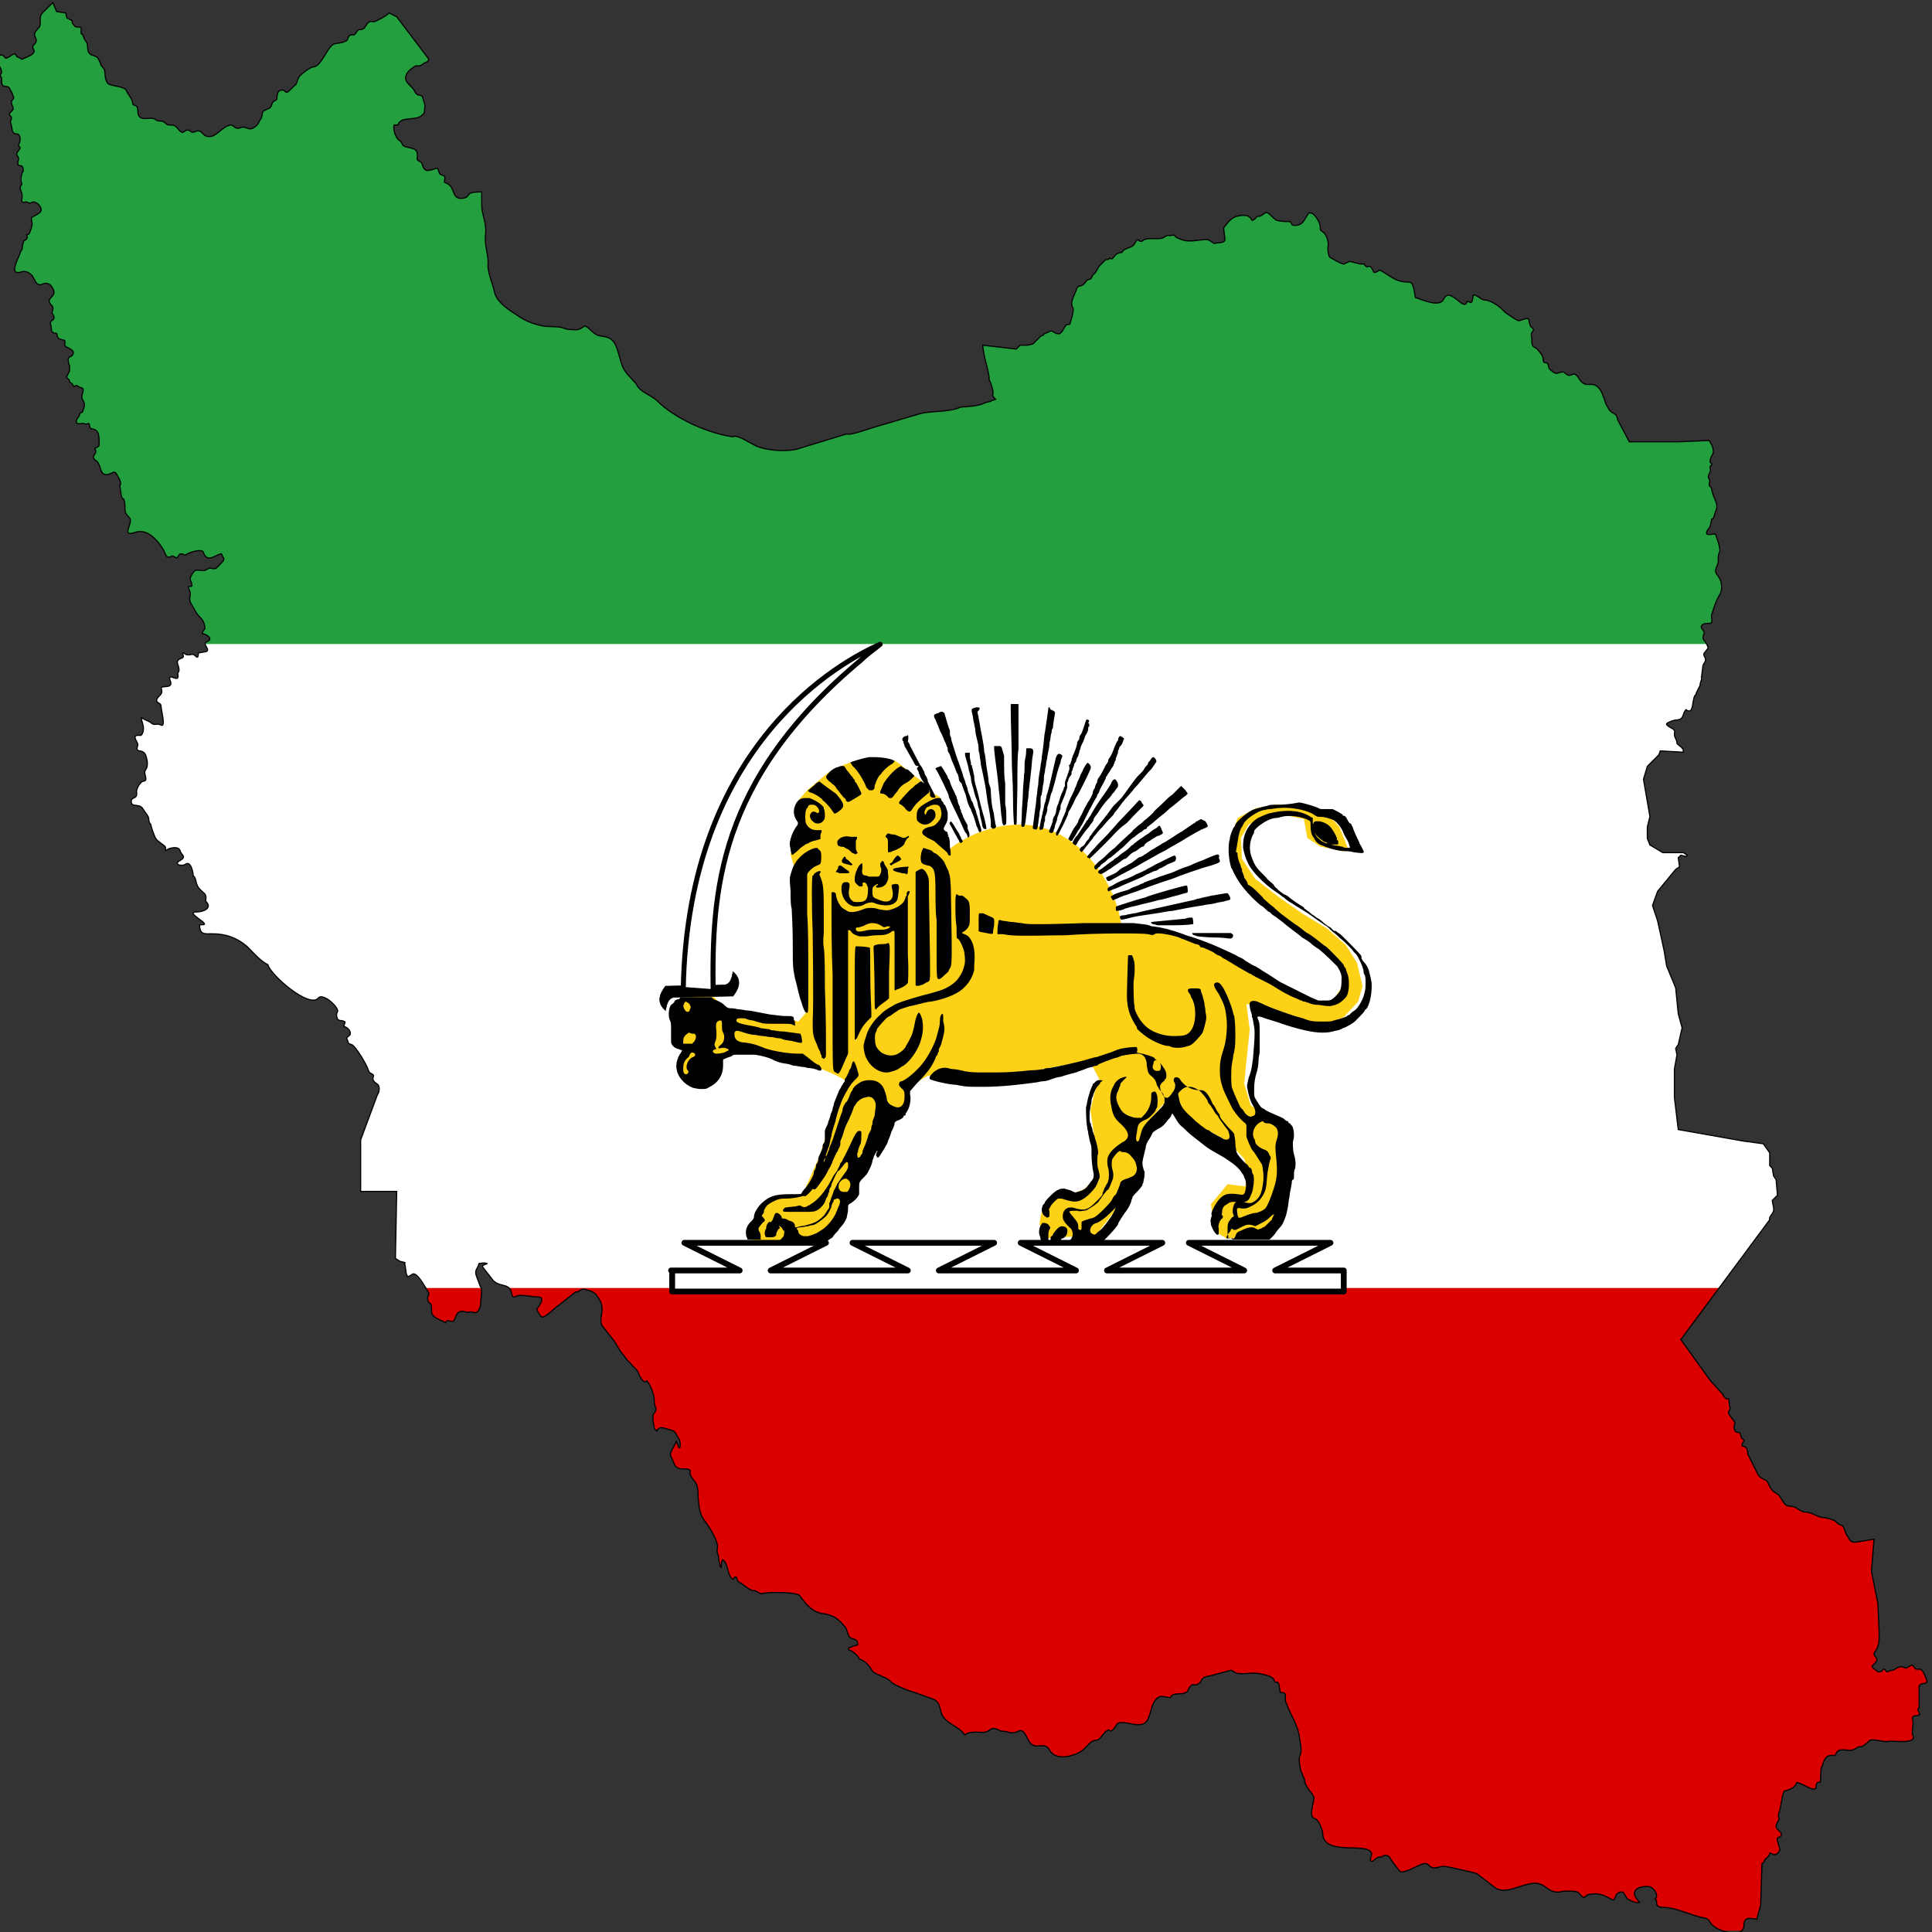 <?xml version="1.0" encoding="utf-8"?>
<!-- Generator: Adobe Illustrator 27.5.0, SVG Export Plug-In . SVG Version: 6.00 Build 0)  -->
<svg version="1.1" id="Layer_1" xmlns="http://www.w3.org/2000/svg" xmlns:xlink="http://www.w3.org/1999/xlink" x="0px" y="0px"
	 viewBox="0 0 150 150" style="enable-background:new 0 0 150 150;" xml:space="preserve">
<rect x="0" y="0" width="150" height="150" fill="#333333" stroke="none"/>
<style type="text/css">
	.st0{clip-path:url(#SVGID_00000003813431674431045500000006930915088687898029_);}
	.st1{fill:#DA0000;}
	.st2{fill:#FFFFFF;}
	.st3{fill:#239F40;}
	.st4{display:none;fill:none;stroke:#FFFFFF;stroke-width:0.195;}
	.st5{display:none;}
	.st6{display:inline;fill:#DA0000;}
	.st7{fill:none;stroke:#000000;stroke-width:8.919922e-02;}
	.st8{fill:#FDD116;}
	.st9{fill-rule:evenodd;clip-rule:evenodd;fill:#FDD116;}
	.st10{fill-rule:evenodd;clip-rule:evenodd;stroke:#000000;stroke-width:5.025239e-02;stroke-miterlimit:2.748;}
	
		.st11{fill-rule:evenodd;clip-rule:evenodd;fill:#FFFFFF;stroke:#000000;stroke-width:0.452;stroke-linecap:round;stroke-linejoin:round;stroke-miterlimit:2.748;}
	
		.st12{fill-rule:evenodd;clip-rule:evenodd;fill:#FFFFFF;stroke:#000000;stroke-width:0.524;stroke-linejoin:round;stroke-miterlimit:2.748;}
</style>
<g>
	<g>
		<g>
			<defs>
				<path id="SVGID_00000034060108898430688050000014211270241552426897_" d="M77.3,31c-0.3-0.3-0.2-0.2-0.2-0.6
					c0-0.1-0.2-0.8-0.3-0.9c0-0.6-0.3-1.4-0.4-2c0-0.2-0.1-0.4-0.1-0.7l0,0l2.6,0.3l0.3-0.3l0.6,0l0.4-0.1l0.6-0.6
					c0.1-0.1,0.2,0,0.2-0.1c0,0,0.1-0.1,0.1-0.1c0.1,0,0.4-0.2,0.5-0.2c0.2,0,0.3,0.2,0.5,0.2c0.2,0.1,0.4-0.2,0.5-0.4
					c0.1-0.1,0.1-0.3,0.3-0.3c0.1,0,0.2,0,0.2-0.2c0.1-0.2,0.3-1,0.2-1.1c-0.3-0.4,0.2-1.1,0.3-1.5c0.1-0.3,0.4-0.1,0.6-0.4
					c0.1-0.1,0.2-0.3,0.3-0.3c0.3,0,0.2-0.2,0.4-0.4c0.2-0.1,0.3-0.5,0.5-0.7c0.1-0.1,0.3-0.3,0.4-0.4c0.1-0.1,0.2,0,0.3-0.1
					c0.1-0.1,0.1,0,0.2,0c0.1,0,0.2-0.2,0.3-0.3c0.1-0.1,0.3-0.2,0.5-0.2c0.2-0.4,0.8-0.3,1-0.7c0.3-0.6,0.3,0,0.6-0.2
					c0.3-0.3,1.1-0.1,1.5-0.2c0.3-0.1,0.4-0.3,0.6-0.2c0.1,0,0.3-0.1,0.4,0c0.1,0.1,0.2,0.2,0.3,0.2c0.8,0.4,1.4,0.1,2.2,0.1
					c0.2,0,0.5,0.3,0.6,0.3c0.3-0.1,0.8,0,0.8-0.3c0-0.2-0.1-0.8-0.1-0.9c0.3-0.4,0.6-0.8,1-0.9c0.4-0.1,1-0.2,1.2,0.3
					c0.2,0,0.3-0.2,0.4-0.3c0.4,0,0.3-0.1,0.7-0.3c0.1-0.1,0.6,0.5,0.8,0.6c0.4,0.1,0.6,0.1,1,0.1c0.2,0,0.1,0.3,0.4,0.3
					c0.6,0,0.7-0.3,1-0.8c0.3-0.6,1,0.5,1,0.9c0,0.2,0,0.3,0.2,0.4c0.3,0.2,0.5,0.8,0.4,1.2c0,0.3,0,0.4,0.1,0.7h0
					c0,0.1,1,0.6,1.1,0.6c0.1,0,0.4-0.2,0.5-0.2c0.1,0,0.7,0.2,0.9,0.2c0.3-0.1,0.3,0.3,0.5,0.2c0.2-0.1,0.3,0.1,0.4,0.3
					c0.1,0.4,0.4-0.1,0.6,0c0.3,0.2,0.5,0.3,0.8,0.5c0.5,0.3,0.8,0.4,1.4,0.4c0.4,0,0.4,0.9,0.5,1.2c0.6,0.2,1.9,0.8,2.2,0.1
					c0.5-1,1.6,1.1,1.8,0.2l0.1,0c0.4,0.3,0.3-0.3,0.4-0.5c0.3,0,0.6,0.4,0.9,0.4c0.4,0,1.2,0.5,1.5,0.9c0.1,0.1,1,0.7,1.1,0.7
					c0.2,0,0.7-0.3,0.8-0.1c0,0.1,0.1,0.6,0.2,0.6c0.4,0.3-0.1,0.3,0,0.7c0.1,0.4-0.1,0.7,0.3,0.9c0.1,0,0.6,0.6,0.6,0.8
					c0,0.6,0.3,0.2,0.4,0.5c0.1,0.5,0.1,0.3,0.4,0.6c0.4,0.2,0.3,0,0.6,0c0.2-0.1,0.3,0.1,0.5,0.2c0.3,0.2,0.5-0.4,0.9,0.3
					c0.5,0.8,0.9,0.2,1.4,0.6c0.4,0.3,0.5,0.9,0.7,1.4c0.2,0.3,0.2,0.5,0.6,0.7c0.3,0.2,0.2,0.2,0.3,0.5l0.9,1.7l3.8,0l2.4-0.1
					c0.2,0.3,0.4,0.7,0.3,1c-0.1,0.2-0.4,0.7-0.1,0.8c0,0,0,0.1,0,0.1c-0.2,0.1-0.1,0.3-0.1,0.4c0,0.3-0.3,0.4-0.1,0.7
					c0.1,0.1,0,0.3,0,0.4c0,0.2,0.2,0.2,0.2,0.4c0.1,0.7,0.6,1.1,0.3,1.7c-0.1,0.2-0.1,0.6-0.3,0.6c0,0-0.1,0.6-0.2,0.7
					c-0.1,0.1-0.4,0.5,0,0.5c0.4,0,0.5-0.2,0.6,0.3c0.1,0.2,0.3,0.9,0.2,1.1c-0.1,0.1-0.1,0.5-0.1,0.6c0.1,0.3-0.4,0.7-0.1,1.1
					c0.1,0.1,0.2,0.3,0.3,0.5c0.1,0.4,0.1,0.8-0.1,1.1c-0.3,0.5-0.4,0.9-0.6,1.5c-0.1,0.2,0.2,0.7-0.2,0.7c-0.2,0-0.5,0-0.6,0.2
					c-0.1,0.2,0.3,0.4,0.2,0.6c-0.2,0.5,0,0.4,0.2,0.8c0.2,0.4,0.1,0.3-0.1,0.6c-0.2,0.2-0.1,0.3,0,0.5c0.1,0.3-0.2,0.4-0.2,0.7
					c0,0.1-0.1,0.8-0.1,0.8c0,0,0,0,0,0c0.1,0-0.1,0.4-0.1,0.5c0,0,0,0.1,0,0.1l-0.3,0.6c0,0.1,0,0.1,0,0.1c0,0,0,0,0,0c0,0,0,0,0,0
					c-0.4,0.2-0.1,1.7-0.8,1.2c-0.3,0.3-0.1,0.8-0.8,0.8c-0.1,0-0.7,0.2-0.7,0.3c-0.1,0.1,0.5,0.4,0.5,0.4c0.2,0.2,0.1,0.2,0.1,0.4
					c0,0.3,0.2,0.4,0.2,0.7c0,0.1,0.4,0.3,0.4,0.4c0.1,0,0.1,0.3,0.1,0.3l-1.8-0.1l-0.1,0.3l-0.9,0.9l-0.3,1l0.5,2.9l-0.2,0.8l0,0.9
					l0.2,0.5l1,0.6l1.6,0l0.3,0.2l-0.1,0.1l-0.4-0.1l-0.2,0.2l0.1,0.7l-0.3,0.2l-1.4,1.7l-0.4,1.1l0.4,1.2l0.5,2.3l0.2,1.2l0.7,1.7
					l0.2,2l0.3,1.1l-0.3,1.3l-0.2,0.3l0.1,0.5L130,83l0,2.2l0.3,2.5l5.1,0.9l1.5,0.2l0.5,0.7l0,1l0.2,0.2l0.1,0.6l0.2,0.3l0.1,1.2
					l-0.4,0.4c0,0.2,0.1,0.4,0.1,0.6c0.1,0.4-0.4,0.6-0.3,0.9l-6.9,9.3l2.3,3.2l1,1.1c0,0.2,0.2,0.2,0.2,0.3c0.1,0,0.1,0,0.2,0
					c0,0,0,0,0,0c0.1,0.2,0,0.4,0.1,0.6c0.1,0.2-0.1,0.3-0.1,0.5c0.1,0.3,0.5,0.6,0.5,0.8c-0.1,0.2-0.1,0.7,0.2,0.7
					c0.3,0,0.2,0.2,0.3,0.4c0,0.1,0.3,0.2,0.2,0.3c-0.1,0.1-0.3,0.4,0,0.4c0.2,0,0.3,0.3,0.3,0.6l0.8,1.6c0.2,0.3,0.6,0.4,0.7,0.5
					c0.3,0.6,0.3,0.7,0.8,1c0.2,0.1,0.4,0.6,0.6,0.8c0.2,0.2,0.5,0.1,0.7,0.2c0.3,0.1,0.5,0.4,0.9,0.4c0.4,0,0.8,0.3,1.2,0.4
					c0.2,0,0.6,0.1,0.9,0.2c0.3,0.1,0.3,0.3,0.6,0.4c0.3,0,0.3,0.5,0.5,0.8c0.3,0.5,0.3,0.6,0.9,0.5l1.2-0.2l-0.2,2.5l0.5,2.5
					l0.1,2.3c0,0.6,0,1-0.3,1.4c-0.4,0.5,0.6,0.4-0.2,1.1c-0.2,0.2,0.4,0.4,0.4,0.5c0.2,0,0.3,0,0.4-0.2c0,0,0,0,0.1,0
					c0.1,0,0.1,0.2,0.2,0.2c0.1,0,0.2-0.1,0.3-0.1c0.3,0,0.5-0.3,0.8-0.3c0.2,0,0.2,0.1,0.4,0.1c0.1,0,0.4-0.3,0.5-0.2
					c0.3,0.3,0.1,0.3,0.6,0.3c0.2,0,0.6,1,0.5,1c-0.2,0.2-0.4,0-0.6,0.3l0,1.1l0,0.6v0c0,0-0.1,0.1-0.1,0.1c0,0.2,0.3,0.4,0,0.5
					c-0.2,0-0.5,0-0.4,0.3c0.1,0.3-0.1,1,0,1.2c0.4,0.8-1.6,0.4-1.9,0.5c-0.3,0.1-1.4-0.3-1.5,0c-0.1,0.1-0.6,0.5-0.6,0.4
					c-0.4,0-0.4,0.3-0.9,0.3c-0.2,0-0.6-0.1-0.8,0c-0.3,0.1-0.2,0.4-0.4,0.4c-0.6-0.1-0.8,0.3-0.9,0.8c-0.2,0-0.1,1.3-0.2,1.3
					c-0.2-0.1-0.3,0.1-0.3,0.3c0,0.6-1.1-0.3-1.5-0.3c-0.2,0.6-1,0.6-1,0.7c-0.2,0.5-0.2,1.2-0.4,1.7c-0.1,0.2,0.1,0.4,0,0.5
					c-0.1,0.2-0.2,0.3-0.2,0.5c0,0.3,0.5,0.4,0.4,0.7c-0.1,0.2-0.4,0.1-0.3,0.4l0.2,0.7c-0.1,0.2-0.2,0.4-0.5,0.4
					c0,0-0.3-0.2-0.3-0.1c0,0,0,0,0,0c0,0.2-0.4,0.5-0.4,0.5c0,0.2-0.1,0.2-0.2,0.3l-0.1,3.2l-0.3,1.1c-0.4,0-1-0.3-1,0.5
					c0,1-1.9,0.5-2.4,0c-0.3-0.2-0.2-0.5-0.7-0.6c-0.8-0.1-2.2-0.8-3-0.8c-1,0-0.5-0.4-0.8-0.7c0.3-0.1,0-0.8-0.4-0.9
					c-0.3-0.1-1.2,0-1.2,0.5c0,0.3,0.4,0.7,0.4,0.7c-0.1,0.1-0.7-0.1-0.8-0.2c-0.4-0.1-0.3-0.9-0.9-0.5c-0.2,0.1-0.2,0.6-0.4,0.5
					c-0.6-0.3-1-0.6-1.9-0.4c-0.1,0-0.3,0.3-0.4,0.2c-0.1-0.1-0.3-0.3-0.4-0.4c-0.2-0.1-1.2-0.1-1.4,0c-1.1,0.1-1.1-1-2.5-0.6
					c-0.9,0.2-1.9,0.8-2.6,0.2l-1.3-1c-0.1-0.1-2.4-0.6-2.6-0.6c-0.2,0-0.8,0.2-0.9,0.1c-0.3-0.1-0.3-0.4-0.7-0.3
					c-0.4,0.1-1.5,0.8-1.8,0.6c-0.1-0.1-0.8-1-0.8-1.1c-0.2-0.2-0.4-0.2-0.7,0c-0.2-0.1-0.5,0.2-0.6,0.3c-0.3,0.1-0.2-0.3-0.1-0.5
					c0-1.1-3.7,0.2-3.8-1.6c0-0.3-0.3-1.1-0.6-1.2c-0.6-0.1,0-1.4-0.1-1.7c-0.2-0.4-0.6-0.7-0.7-1.2c0-0.2-0.2-0.5-0.2-0.6
					c-0.1,0-0.3-1.1-0.2-1.3c0.2-0.5,0.1-0.9,0-1.4c-0.1-1.1-0.7-1.8-1-2.7c-0.3-0.5,0.2-0.9-0.5-0.9l-0.1-0.6
					c-0.1-0.4-0.3,0-0.4-0.4c-0.1-0.3-1.2-0.5-1.5-0.5c-0.4,0-1.1,0.1-1.4,0c-0.1,0-0.4-0.3-0.5-0.2l-1.5,0.4
					c-0.5,0.1-0.5,0.1-0.7,0.3c0,0.2-0.4,0.5-0.6,0.4c-0.2-0.1-0.4,0.3-0.5,0.5c-0.3,0.4-1.2,0-1.3,0.5c-0.5,0-0.8-0.3-1.2,0.2
					c-0.3,0.4-0.3,0.8-0.5,1.3c-0.4,1.2-1.7,0.2-2.4,0.5c-0.1,0-0.5,0.9-0.7,0.5c-0.4,0.1-0.6,0.7-0.9,0.8c-0.6,0-0.8,0.6-1.3,0.9
					c-0.7,0.4-1.9,0.7-2.4-0.1c-0.4-0.8-1.1,0.1-1.6-0.7c-0.2-0.3-0.4-1-0.8-0.8c-0.6,0.3-0.8,0-1.4,0c-0.9-0.5-0.7,0.1-1.4,0.1
					c-0.5,0-1-0.1-1.4,0.2c-0.3-0.5-1.1-0.8-1.5-1.2c-0.6-0.6-0.2-1.3-1-1.6l-1.4-0.5c-0.4-0.1-1.7-0.6-1.9-0.9
					c-0.3-0.3-1.2-0.5-1.4-0.8c-0.2-0.4-0.6-0.8-1-0.9c0-0.2-0.6-0.7-0.8-0.7c-0.1-0.3,0.2-0.1,0.3-0.3c0.2,0,0.3-0.1,0.4-0.1
					c0,0,0,0,0,0c0-0.4-0.2-0.4-0.5-0.5c-0.3-0.1-0.3-0.7-0.5-0.9c-0.5-0.6-0.9-0.9-1.6-1c-0.9-0.1-1.4-0.7-1.9-1.4
					c-0.2-0.3-2.3-0.3-2.8-0.2c-0.3,0.1-0.4-0.1-0.7-0.2c-0.5,0-0.8-0.5-1.3-0.7c0,0-0.1-0.2-0.1-0.3c-0.1-0.1-0.1-0.1-0.2,0
					c-0.1,0.3-0.3-0.1-0.4-0.3c-0.1-0.3-0.2-1-0.5-1.1c-0.1,0.2-0.1,0.4-0.1,0.6c-0.1,0-0.2-0.6-0.2-0.7c0-0.3-0.2-0.5-0.1-0.8
					c0.1-0.5-0.6-1.6-0.9-2c-0.5-0.6-0.5-1.1-0.6-1.9c0-0.3,0-0.7-0.1-1c-0.1-0.3-0.4-0.5-0.5-0.8c-0.1-0.2,0.1-0.3-0.1-0.4
					c-0.2-0.1-0.5,0-0.8-0.1c-0.4-0.1-0.4-0.6-0.6-0.9c-0.2-0.3,0.3-0.8,0.4-1.2c0-0.1,0.2,0.5,0.2,0.5c0.2,0.1,0.1-0.6,0-0.7
					c-0.2-0.3-0.2-0.6-0.7-0.7c-0.2,0-0.8-0.4-1,0.1c-0.3-0.2-0.2-0.4-0.3-0.8c0-0.2,0-0.3,0-0.4c0-0.1,0.2-0.3,0.2-0.4
					c0.1-0.1-0.1-0.4-0.1-0.6c0-0.2,0-0.5-0.1-0.7c0-0.2-0.4-1-0.5-1c0,0-0.1,0.1-0.1,0.1c-0.2,0-0.4-0.4-0.5-0.6
					c-0.1-0.4-0.4-0.5-0.6-0.8l-0.3-0.3l-0.3-0.4c-0.3-0.3-0.5-0.8-0.8-1.2l-0.8-1c-0.4-0.5,0.2-1.2-0.2-2c-0.4-0.7-0.5-0.7-1.2-0.9
					c-0.3-0.1-0.5,0.3-0.7,0.2l-1.4,1.1c-0.2,0.1-1.1,1.1-1.3,0.8c-0.1-0.1-0.4-0.6-0.3-0.6c0.1-0.1,0.7-0.9,0.1-0.9
					c-0.5,0-1.3-0.2-1.6-0.1c-0.8,0.4-0.1-0.6-1.1-0.8c-0.4-0.1-0.7-0.2-0.9-0.5l-0.7-0.9c-0.2-0.2,0.5-0.3,0.3-0.3
					c-0.2-0.1-0.5,0-0.6,0c-0.1,0.4-0.4,0.5-0.2,1l0.3,0.8c0.2,0.1,0,1.3,0,1.5c-0.3,0.9-0.5,0.3-1,0.5c-1.1-0.4-0.8,0.7-1.2,0.7
					c-0.2,0-0.4-0.2-0.5,0.1c-0.3-0.2-0.8-0.3-1-0.6c-0.2-0.2,0-0.8-0.2-0.9c-0.2-0.1-0.2-0.3-0.2-0.5c0.1-0.1,0.1-0.3,0.1-0.3
					c-0.2-0.3-0.8-1.5-1.2-1.5c-0.1,0-0.5,0.4-0.5,0.1c-0.1,0-0.1-0.8-0.2-0.9C31.6,98,31.2,98,31,97.9l-0.3-0.2l0.1-5.2H28v-4
					l1.3-3.5c0.1-0.1,0.2-0.5,0.1-0.7c-0.1-0.2-0.3-0.2-0.4-0.4c-0.1-0.1,0-0.3,0-0.4c-0.1-0.2-0.3-0.1-0.4-0.4
					c-0.1-0.4-1-1.9-1.3-2c-0.4-0.1-0.2-0.2-0.4-0.5c0.1-0.1,0.1-0.1,0.2-0.2c0.1,0,0.1-0.2,0.1-0.2c0-0.2-0.3-0.5-0.5-0.5
					c0-0.2,0.2-0.4,0-0.4c-0.1-0.1-0.4,0-0.5-0.2c-0.2-0.5,0.1-0.5,0-0.7c-0.2-0.5-1.2-1.3-1.5-0.9c-0.7,0.8-3.7-1.8-3.9-2.6
					c-0.6-0.3-1.1-0.9-1.6-1.4c-0.8-0.7-1.7-1-2.7-1c-0.6,0-1,0.1-1-0.7c0.1,0,0.1,0,0.1,0c0,0,0.1,0,0.1,0c0.8,0-1.5-1-0.4-1
					c0.5,0,1.2-0.3,0.7-0.8c-0.1-0.1,0.1-0.3-0.1-0.6c-0.2-0.2-0.5-0.4-0.6-0.7c-0.1-0.2-0.1-0.6-0.3-0.7c0-0.3-0.2-1.2-0.6-0.9
					c-0.3,0.2-1,0-0.4-0.3c0.5-0.3,0.1-0.4,0-0.7c-0.1-0.4-0.6-0.3-0.9-0.2c-0.5,0.3-0.1,0.1-0.3-0.2c-0.1-0.1-0.6-0.4-0.7-0.6
					c-0.1-0.1-0.4-1-0.4-1.1c-0.2-0.2-0.1-0.4-0.2-0.6c-0.1-0.2-0.3-0.4-0.4-0.6c-0.3-0.5-1,0-0.9-0.7c0.1-0.2,0.5-0.1,0.4-0.6
					c0-0.3,0.2-0.6,0.4-0.8c0.2-0.1,0.4,0,0.3-0.4c-0.1-0.5-0.1-0.3,0.1-0.7c0.1-0.4,0-0.7-0.1-1c-0.1-0.2-0.3-0.3-0.5-0.3
					c-0.3-0.1-0.1-0.3-0.1-0.5c0-0.2-0.6-0.8,0.2-0.7c0.2,0,0.3-0.6,0.2-0.8c0-0.1-0.2-0.6-0.1-0.6c0,0.1,0.6,0.3,0.7,0.4
					c0.3,0.3,0.5,0,0.8,0.2c0.4,0.2,0-1.2,0-1.5c0-0.3-0.7-0.2-0.1-0.8c0.2-0.2,0.2-0.3,0.1-0.6c0.2-0.2,1,0.1,0.7-0.6
					c-0.2-0.7,0.8,0.4,0.6-0.5c0-0.1,0.1-0.1,0.1-0.3c0-0.4-0.4-0.7,0.2-0.9c0.3-0.1,0-0.4,0.1-0.4c0.1,0,0.2,0.1,0.2,0.1
					c0.2,0.1,0.5,0,0.6,0c0.2,0.1,0.4,0.5,0.4-0.1c0,0,0.5-0.1,0.6-0.1c0.4-0.2-0.4-0.6,0.1-0.8c0.5-0.2-0.1-0.6-0.4-0.6
					c0-0.2,0.2-0.3,0.2-0.4c0-0.3-0.1-0.6-0.3-0.8c-0.4-0.4-0.5-0.7-0.8-1.2c-0.2-0.4,0.1-0.6-0.1-1c-0.2-0.4,0-0.2,0.2-0.3
					c0-0.5-0.3-0.4,0-0.9c0.3-0.5,0.4-0.3,0.9-0.3c0.2,0,0.4-0.2,0.5-0.2c0.5,0.1,0.4,0.1,0.8-0.3c0.5-0.5,0.2-0.4,0.1-0.8
					c-0.4,0-1.1,0.8-1.4-0.1c-0.1-0.4-1.4,0.1-1.4,0.2c-0.1,0-0.2-0.1-0.3-0.1c-0.3,0-0.2,0.3-0.4,0.3c-0.1,0-0.3-0.2-0.4-0.1
					c-0.4,0.2-0.4-0.1-0.6-0.5c-0.5-0.8-1.2-1.6-2.1-1.4c-0.9,0.3-0.7,0-0.5-0.7c0.1-0.4-0.1-0.4-0.3-0.7c-0.2-0.3,0-0.8-0.2-1.1
					c0.2-0.2-0.1,0.2-0.2-0.4l-0.1-0.7c0.2-0.2-0.1-0.6-0.2-0.8c-0.2-0.4-0.3-0.2-0.6-0.1c-0.8,0.3-0.6-0.7-1-1
					c-0.6-0.4,0.1-0.5-0.1-0.9c-0.1-0.2,0.3-0.1,0.3-0.4c0-0.3,0-0.7-0.1-0.9c-0.2-0.4-0.5-0.2-0.6-0.4c-0.1-0.1,0-0.4-0.2-0.3
					c-0.2,0.1-0.3-0.1-0.5,0c-0.3,0-0.5,0-0.3-0.4c0.1-0.1,0.2-0.3,0.2-0.4c0,0,0.1-0.1,0.2-0.1c0.1-0.4,0.3-0.5,0-1
					c-0.2-0.3,0.3-0.8-0.1-0.9c-0.2,0-0.3-0.3-0.5-0.1c-0.1,0.1-0.1-0.1-0.2-0.2c-0.1-0.1-0.2-0.1-0.2-0.2c0-0.2-0.3-0.2-0.2-0.4
					l0.2-0.4l0-0.4c-0.1-0.2-0.1-0.3-0.1-0.5c0-0.2,0.2-0.2,0.3-0.3c0.3-0.4-0.2-0.5-0.5-0.7c-0.2-0.1,0.1-0.5-0.2-0.5
					c-0.4-0.1-0.4-0.1-0.5-0.5c-0.6-0.1-0.3-0.3-0.5-0.8c0-0.3,0.5-0.2,0.2-0.7c-0.2-0.2,0.2-0.4-0.1-0.7c-0.6-0.6,0.5-0.6,0.1-1.3
					c-0.2-0.4-0.5-0.5-0.9-0.3c-0.4,0.1-0.5-0.4-0.7-0.7C2.3,21.2,2,21,1.7,21.1c-1.2,0.4-0.1-1.3-0.1-1.6c0.2-0.1,0.1-0.5,0.2-0.6
					c0-0.3,0.2-0.2,0.3-0.4c0.1-0.2-0.2-0.3,0.1-0.3c0.1,0,0.3-0.7,0.3-0.8c0-0.2-0.2-0.5,0.1-0.6c0.2-0.1,0.6-0.3,0.6-0.5
					c0-0.3-0.4-0.7-0.7-0.6c-0.3,0.2-0.3-0.1-0.6,0c-0.4,0.1-0.1-0.4-0.2-0.6c0-0.3-0.3-0.5,0-0.8c-0.1-0.2-0.1-0.8,0.1-1
					c0-0.2,0-0.3-0.1-0.4s-0.4,0.1-0.3-0.4c0.2-0.5-0.4-0.3,0.1-0.9c0.2-0.2-0.2-0.2,0-0.5c0.1-0.2,0.1-0.7-0.2-0.7
					c-0.5,0-0.3-0.6-0.5-0.9C0.8,9.4,1,9.1,0.8,9C0.6,8.8,0.9,8.7,1,8.5c0.1-0.1-0.1-0.3-0.1-0.5C0.8,7.7,1.2,7.8,1,7.4
					c0-0.1-0.3-0.6-0.3-0.6C0.6,6.7,0.4,6.7,0.3,6.7C0,6.5,0.2,6.2,0.1,6C0,5.9,0,5.8,0.1,5.7C0.2,5.5-0.1,5-0.2,4.9
					c-0.2-0.1,0-0.4,0-0.4c0.2-0.4,0.5-0.2,0.6,0C0.6,4.6,1,4.1,1.2,4.2c0,0.1,0.1,0.1,0.1,0.2c0.1,0,0.4,0.2,0.4,0.2
					c0.2-0.1,0.8-0.3,0.9-0.5c0.2-0.3-0.3-0.3,0.1-0.7c0.2-0.2,0.1-0.4,0-0.6C2.6,2.4,3,2.3,3.1,2C3.2,1.6,3,1.3,3.3,1l0.8-0.8
					l0.3,0.7L5.1,1l0.1,0.4l0.4,0.2c0,0.1,0,0.2,0.1,0.3C5.8,2,5.8,2.1,6,2.1c0.1,0,0.3,0,0.3,0.1c0,0,0,0.3,0,0.4c0,0,0,0,0,0
					C6.5,2.7,6.5,3,6.6,3.1c0.1,0.2,0.2,0.2,0.2,0.5c0,0.4,0.1,0.6,0.4,0.7c0.4,0.1,0.4,0.2,0.6,0.6C7.8,5.1,8,5.2,8.1,5.4
					c0.1,0.3,0,0.8,0.3,1.1c0.3,0.2,1.2,0.2,1.4,0.5c0.1,0.3,0.5,0.7,0.5,1c0,0.3,0.4,0,0.4,0.6c0,0.9,0.8,0.5,1.2,0.6
					c0.3,0.1,0.2,0.2,0.6,0.2c0.3,0,0.4,0.3,0.6,0.3c0.4,0,0.5,0,0.8,0.4c0.4,0.4,0.3,0,0.7,0c0.2,0,0.2,0.3,0.6,0.1
					c0.5-0.2,0.5,0.4,1,0.4c0,0,0,0,0.1,0c0.5,0,1-0.8,1.6-0.9c0.3,0,0.3,0.4,0.8,0.2c0.3-0.1,0.5,0.1,0.7,0.1c0.1,0,0.2,0,0.3-0.1
					c0.2-0.1,0.3-0.2,0.4-0.4c0-0.1,0.2-0.3,0.2-0.4c0.1-0.1,0-0.4,0.2-0.5c0.3-0.2,0.5-0.1,0.6-0.5c0.1-0.3,0.2-0.2,0.4-0.4
					C21.5,7.5,21.5,6.9,22,7c0.1,0,0.2,0.3,0.4,0.1c0.1-0.1,0.3-0.3,0.4-0.4C23.1,6.5,23,6.4,23.2,6c0.1-0.2,0.9-0.8,1.1-0.8
					c0.6,0,1-1.3,1.5-1.7c0.2-0.2,0.7-0.1,1-0.3C27,3.2,27,2.9,27.1,2.8c0.1-0.1,0.2-0.1,0.3-0.1c0.2,0.1,0.3-0.4,0.5-0.4
					c0.3,0,0.4-0.1,0.5-0.3c0.2-0.3,0.3-0.4,0.6-0.3c0.1,0,1.1-0.5,1.2-0.7c0,0,0,0,0,0l0.6,0.3l2.5,3.3c-0.1,0.3-0.3,0.2-0.5,0.4
					c-0.3,0.2-0.3,0.1-0.5,0.1c-0.2,0.1-0.6,0.4-0.7,0.6c-0.4,0.7,0.4,0.9,0.6,1.4c0.2,0.4,0.4,0.2,0.6,0.4C32.8,7.6,33,8.1,33,8.2
					c-0.1,0.4,0.1,0.5-0.3,0.8c-0.5,0.4-1.6,0-1.8,0.7c0,0,0,0,0,0c-0.2,0-0.2,0-0.3,0c-0.1,0.3,0.1,1,0.4,1.2
					c0.2,0.1,0.2,0.3,0.3,0.4c0.4,0.3,1.2,0,1.1,0.9c-0.1,0.4,0.3,0.2,0.4,0.6c0.1,0.4,0.3,0.5,0.6,0.4c0.2,0,0.5-0.2,0.6-0.1
					c0,0,0.1,0.3,0.1,0.3c0.1,0.3,0.3,0.1,0.4,0.3c0.1,0.1,0,0.3,0,0.4c0,0.1,0.2,0.1,0.3,0.2c0.5,0.3,0.3,1,0.9,1.1
					c0.3,0,0.5,0,0.7-0.3c0.1-0.2,0.7-0.2,1-0.2c0,0.4,0,0.8,0,1c0,0.8,0.4,1.4,0.3,2.3c-0.1,0.8,0.2,1.5,0.2,2.2
					c-0.1,0.7,0.4,1.7,0.5,2.3c0.2,0.9,1.5,1.6,2.1,2c0.5,0.3,1.1,0.5,1.6,0.6c0.4,0.1,1.4,0,1.7,0.2c0.1,0,0.1,0,0.1,0
					c0,0.1,0.8,0.1,0.9,0.1c0.2,0,0.6-0.3,0.6-0.3c0.5,0.2,0.6,0.7,1.3,0.8c1,0.1,1.1,0.6,1.4,1.6c0.3,1.2,0.5,1.2,1.3,2.1
					c0.2,0.6,1.2,0.9,1.6,1.3c1.4,1.4,3.9,2.5,5.8,2.8c0,0,0.1,0,0.1,0c0.4-0.2,1.6,0.7,2,0.8c0.8,0.3,2.4,0.4,3.2,0.1l3.6-1.1
					c0,0,0.1,0,0.1,0c0.3,0.1,1.9-0.5,2.3-0.6l3.4-1c0.8-0.2,2.3-0.1,3.1-0.5c0.4,0,1.5-0.1,1.8-0.3c0.2-0.1,0.5-0.1,0.6-0.2
					L77.3,31z"/>
			</defs>
			<clipPath id="SVGID_00000059310971330518508620000005597558715082491556_">
				<use xlink:href="#SVGID_00000034060108898430688050000014211270241552426897_"  style="overflow:visible;"/>
			</clipPath>
			<g style="clip-path:url(#SVGID_00000059310971330518508620000005597558715082491556_);">
				<g>
					<rect x="-45.8" y="0.1" class="st1" width="238" height="149.8"/>
					<rect x="-45.8" y="0.1" class="st2" width="238" height="99.9"/>
					<rect x="-45.8" y="0.1" class="st3" width="238" height="49.9"/>
				</g>
				<path class="st4" d="M-42.6,42.4h13.8 M-42.1,47.7v-2.9h4.2v2.3h4.2v-2.3h-2.7 M-40.5,47.1h1.1 M-28.9,47.1h-2.6v-2.3h4.2
					 M-27.3,41.8v5.2h4.2v-5.2 M-25.2,41.8v5.2 M-42.6,50h9.5 M-32,50h9.5 M-42.6,99.9h9.5 M-32,99.9h9.5 M-42.6,102.8h13.8
					 M-42.1,108.1v-2.9h4.2v2.3h4.2v-2.3h-2.7 M-40.5,107.5h1.1 M-28.9,107.5h-2.6v-2.3h4.2 M-27.3,102.3v5.2h4.2v-5.2 M-25.2,102.3
					v5.2 M-21.5,42.4h13.8 M-20.9,47.7v-2.9h4.2v2.3h4.2v-2.3h-2.6 M-19.4,47.1h1.1 M-7.7,47.1h-2.6v-2.3h4.2 M-6.1,41.8v5.2h4.2
					v-5.2 M-4,41.8v5.2 M-21.5,50h9.5 M-10.9,50h9.5 M-21.5,99.9h9.5 M-10.9,99.9h9.5 M-21.5,102.8h13.8 M-20.9,108.1v-2.9h4.2v2.3
					h4.2v-2.3h-2.6 M-19.4,107.5h1.1 M-7.7,107.5h-2.6v-2.3h4.2 M-6.1,102.3v5.2h4.2v-5.2 M-4,102.3v5.2 M-0.3,42.4h13.8 M0.2,47.7
					v-2.9h4.2v2.3h4.2v-2.3H6 M1.8,47.1h1.1 M13.4,47.1h-2.6v-2.3H15 M15,41.8v5.2h4.2v-5.2 M17.1,41.8v5.2 M-0.3,50h9.5 M10.3,50
					h9.5 M-0.3,99.9h9.5 M10.3,99.9h9.5 M-0.3,102.8h13.8 M0.2,108.1v-2.9h4.2v2.3h4.2v-2.3H6 M1.8,107.5h1.1 M13.4,107.5h-2.6v-2.3
					H15 M15,102.3v5.2h4.2v-5.2 M17.1,102.3v5.2 M20.8,42.4h13.8 M21.4,47.7v-2.9h4.2v2.3h4.2v-2.3h-2.6 M23,47.1H24 M34.6,47.1
					h-2.6v-2.3h4.2 M36.2,41.8v5.2h4.2v-5.2 M38.3,41.8v5.2 M20.8,50h9.5 M31.4,50h9.5 M20.8,99.9h9.5 M31.4,99.9h9.5 M20.8,102.8
					h13.8 M21.4,108.1v-2.9h4.2v2.3h4.2v-2.3h-2.6 M23,107.5H24 M34.6,107.5h-2.6v-2.3h4.2 M36.2,102.3v5.2h4.2v-5.2 M38.3,102.3
					v5.2 M42,42.4h13.8 M42.5,47.7v-2.9h4.2v2.3H51v-2.3h-2.6 M44.1,47.1h1.1 M55.7,47.1h-2.6v-2.3h4.2 M57.3,41.8v5.2h4.2v-5.2
					 M59.4,41.8v5.2 M42,50h9.5 M52.6,50h9.5 M42,99.9h9.5 M52.6,99.9h9.5 M42,102.8h13.8 M42.5,108.1v-2.9h4.2v2.3H51v-2.3h-2.6
					 M44.1,107.5h1.1 M55.7,107.5h-2.6v-2.3h4.2 M57.3,102.3v5.2h4.2v-5.2 M59.4,102.3v5.2 M63.1,42.4h13.8 M63.7,47.7v-2.9h4.2v2.3
					h4.2v-2.3h-2.6 M65.3,47.1h1.1 M76.9,47.1h-2.6v-2.3h4.2 M78.5,41.8v5.2h4.2v-5.2 M80.6,41.8v5.2 M63.1,50h9.5 M73.7,50h9.5
					 M63.1,99.9h9.5 M73.7,99.9h9.5 M63.1,102.8h13.8 M63.7,108.1v-2.9h4.2v2.3h4.2v-2.3h-2.6 M65.3,107.5h1.1 M76.9,107.5h-2.6
					v-2.3h4.2 M78.5,102.3v5.2h4.2v-5.2 M80.6,102.3v5.2 M84.3,42.4h13.8 M84.8,47.7v-2.9h4.2v2.3h4.2v-2.3h-2.6 M86.4,47.1h1.1
					 M98,47.1h-2.6v-2.3h4.2 M99.6,41.8v5.2h4.2v-5.2 M101.7,41.8v5.2 M84.3,50h9.5 M94.9,50h9.5 M84.3,99.9h9.5 M94.9,99.9h9.5
					 M84.3,102.8h13.8 M84.8,108.1v-2.9h4.2v2.3h4.2v-2.3h-2.6 M86.4,107.5h1.1 M98,107.5h-2.6v-2.3h4.2 M99.6,102.3v5.2h4.2v-5.2
					 M101.7,102.3v5.2 M105.5,42.4h13.8 M106,47.7v-2.9h4.2v2.3h4.2v-2.3h-2.6 M107.6,47.1h1.1 M119.2,47.1h-2.6v-2.3h4.2
					 M120.8,41.8v5.2h4.2v-5.2 M122.9,41.8v5.2 M105.5,50h9.5 M116,50h9.5 M105.5,99.9h9.5 M116,99.9h9.5 M105.5,102.8h13.8
					 M106,108.1v-2.9h4.2v2.3h4.2v-2.3h-2.6 M107.6,107.5h1.1 M119.2,107.5h-2.6v-2.3h4.2 M120.8,102.3v5.2h4.2v-5.2 M122.9,102.3
					v5.2 M126.6,42.4h13.8 M127.1,47.7v-2.9h4.2v2.3h4.2v-2.3H133 M128.7,47.1h1.1 M140.3,47.1h-2.6v-2.3h4.2 M141.9,41.8v5.2h4.2
					v-5.2 M144.1,41.8v5.2 M126.6,50h9.5 M137.2,50h9.5 M126.6,99.9h9.5 M137.2,99.9h9.5 M126.6,102.8h13.8 M127.1,108.1v-2.9h4.2
					v2.3h4.2v-2.3H133 M128.7,107.5h1.1 M140.3,107.5h-2.6v-2.3h4.2 M141.9,102.3v5.2h4.2v-5.2 M144.1,102.3v5.2 M147.8,42.4h13.8
					 M148.3,47.7v-2.9h4.2v2.3h4.2v-2.3h-2.7 M149.9,47.1h1.1 M161.5,47.1h-2.6v-2.3h4.2 M163.1,41.8v5.2h4.2v-5.2 M165.2,41.8v5.2
					 M147.8,50h9.5 M158.3,50h9.5 M147.8,99.9h9.5 M158.3,99.9h9.5 M147.8,102.8h13.8 M148.3,108.1v-2.9h4.2v2.3h4.2v-2.3h-2.7
					 M149.9,107.5h1.1 M161.5,107.5h-2.6v-2.3h4.2 M163.1,102.3v5.2h4.2v-5.2 M165.2,102.3v5.2 M168.9,42.4h13.8 M169.4,47.7v-2.9
					h4.2v2.3h4.2v-2.3h-2.6 M171,47.1h1.1 M182.7,47.1H180v-2.3h4.2 M184.2,41.8v5.2h4.2v-5.2 M186.4,41.8v5.2 M168.9,50h9.5
					 M179.5,50h9.5 M168.9,99.9h9.5 M179.5,99.9h9.5 M168.9,102.8h13.8 M169.4,108.1v-2.9h4.2v2.3h4.2v-2.3h-2.6 M171,107.5h1.1
					 M182.7,107.5H180v-2.3h4.2 M184.2,102.3v5.2h4.2v-5.2 M186.4,102.3v5.2"/>
				<g class="st5">
					<path class="st6" d="M83.4,79.7c1.9-6.5,0.1-13.7-4.6-18.2c5.2,8.4,3.3,19.7-4.1,25.6l0.5-14v-11c-0.8-0.4-1.5-1.1-2-1.9
						c-0.5,0.8-1.2,1.4-2,1.9v11l0.5,14c-7.4-5.9-9.2-17.2-4.1-25.6C62.9,65.9,61,73.1,63,79.7c1.3,4.4,4.1,7.8,7.6,9.8
						c-2.1,0.9-4.4,1.2-6.7,1.1c2.7,1,5.4,1.1,8,0.5l0,0.6l1.3,2l1.3-2l0-0.6c2.6,0.6,5.3,0.5,8-0.5c-2.3,0.1-4.5-0.3-6.7-1.1
						C79.3,87.5,82.1,84.1,83.4,79.7z"/>
					<path class="st6" d="M88.4,67.8c-1.8-3.4-4.7-5.8-8.1-6.7c7.5,6.2,9,18,3.4,26.2c0,0,0,0,0,0C89.9,83.4,92,74.6,88.4,67.8z"/>
					<path class="st6" d="M66,61.1c-3.4,0.9-6.3,3.4-8.1,6.7c-3.6,6.8-1.5,15.6,4.7,19.5c0,0,0,0,0,0C57,79,58.5,67.3,66,61.1z"/>
					<path class="st6" d="M69.8,60c1.1,0.9,2.6,0.6,3.4-0.7c0.8,1.2,2.3,1.5,3.4,0.7c0.9-0.7,1.3-2.1,0.9-3.2
						c-0.2,1.4-1.5,2.3-2.7,2c-0.7-0.1-1.2-0.6-1.6-1.2c-0.3,0.6-0.9,1.1-1.6,1.2c-1.3,0.3-2.5-0.6-2.7-2C68.5,58,68.8,59.3,69.8,60
						z"/>
				</g>
			</g>
		</g>
	</g>
	<g>
		<path id="SVGID_1_" class="st7" d="M77.3,31c-0.3-0.3-0.2-0.2-0.2-0.6c0-0.1-0.2-0.8-0.3-0.9c0-0.6-0.3-1.4-0.4-2
			c0-0.2-0.1-0.4-0.1-0.7l0,0l2.6,0.3l0.3-0.3l0.6,0l0.4-0.1l0.6-0.6c0.1-0.1,0.2,0,0.2-0.1c0,0,0.1-0.1,0.1-0.1
			c0.1,0,0.4-0.2,0.5-0.2c0.2,0,0.3,0.2,0.5,0.2c0.2,0.1,0.4-0.2,0.5-0.4c0.1-0.1,0.1-0.3,0.3-0.3c0.1,0,0.2,0,0.2-0.2
			c0.1-0.2,0.3-1,0.2-1.1c-0.3-0.4,0.2-1.1,0.3-1.5c0.1-0.3,0.4-0.1,0.6-0.4c0.1-0.1,0.2-0.3,0.3-0.3c0.3,0,0.2-0.2,0.4-0.4
			c0.2-0.1,0.3-0.5,0.5-0.7c0.1-0.1,0.3-0.3,0.4-0.4c0.1-0.1,0.2,0,0.3-0.1c0.1-0.1,0.1,0,0.2,0c0.1,0,0.2-0.2,0.3-0.3
			c0.1-0.1,0.3-0.2,0.5-0.2c0.2-0.4,0.8-0.3,1-0.7c0.3-0.6,0.3,0,0.6-0.2c0.3-0.3,1.1-0.1,1.5-0.2c0.3-0.1,0.4-0.3,0.6-0.2
			c0.1,0,0.3-0.1,0.4,0c0.1,0.1,0.2,0.2,0.3,0.2c0.8,0.4,1.4,0.1,2.2,0.1c0.2,0,0.5,0.3,0.6,0.3c0.3-0.1,0.8,0,0.8-0.3
			c0-0.2-0.1-0.8-0.1-0.9c0.3-0.4,0.6-0.8,1-0.9c0.4-0.1,1-0.2,1.2,0.3c0.2,0,0.3-0.2,0.4-0.3c0.4,0,0.3-0.1,0.7-0.3
			c0.1-0.1,0.6,0.5,0.8,0.6c0.4,0.1,0.6,0.1,1,0.1c0.2,0,0.1,0.3,0.4,0.3c0.6,0,0.7-0.3,1-0.8c0.3-0.6,1,0.5,1,0.9
			c0,0.2,0,0.3,0.2,0.4c0.3,0.2,0.5,0.8,0.4,1.2c0,0.3,0,0.4,0.1,0.7h0c0,0.1,1,0.6,1.1,0.6c0.1,0,0.4-0.2,0.5-0.2
			c0.1,0,0.7,0.2,0.9,0.2c0.3-0.1,0.3,0.3,0.5,0.2c0.2-0.1,0.3,0.1,0.4,0.3c0.1,0.4,0.4-0.1,0.6,0c0.3,0.2,0.5,0.3,0.8,0.5
			c0.5,0.3,0.8,0.4,1.4,0.4c0.4,0,0.4,0.9,0.5,1.2c0.6,0.2,1.9,0.8,2.2,0.1c0.5-1,1.6,1.1,1.8,0.2l0.1,0c0.4,0.3,0.3-0.3,0.4-0.5
			c0.3,0,0.6,0.4,0.9,0.4c0.4,0,1.2,0.5,1.5,0.9c0.1,0.1,1,0.7,1.1,0.7c0.2,0,0.7-0.3,0.8-0.1c0,0.1,0.1,0.6,0.2,0.6
			c0.4,0.3-0.1,0.3,0,0.7c0.1,0.4-0.1,0.7,0.3,0.9c0.1,0,0.6,0.6,0.6,0.8c0,0.6,0.3,0.2,0.4,0.5c0.1,0.5,0.1,0.3,0.4,0.6
			c0.4,0.2,0.3,0,0.6,0c0.2-0.1,0.3,0.1,0.5,0.2c0.3,0.2,0.5-0.4,0.9,0.3c0.5,0.8,0.9,0.2,1.4,0.6c0.4,0.3,0.5,0.9,0.7,1.4
			c0.2,0.3,0.2,0.5,0.6,0.7c0.3,0.2,0.2,0.2,0.3,0.5l0.9,1.7l3.8,0l2.4-0.1c0.2,0.3,0.4,0.7,0.3,1c-0.1,0.2-0.4,0.7-0.1,0.8
			c0,0,0,0.1,0,0.1c-0.2,0.1-0.1,0.3-0.1,0.4c0,0.3-0.3,0.4-0.1,0.7c0.1,0.1,0,0.3,0,0.4c0,0.2,0.2,0.2,0.2,0.4
			c0.1,0.7,0.6,1.1,0.3,1.7c-0.1,0.2-0.1,0.6-0.3,0.6c0,0-0.1,0.6-0.2,0.7c-0.1,0.1-0.4,0.5,0,0.5c0.4,0,0.5-0.2,0.6,0.3
			c0.1,0.2,0.3,0.9,0.2,1.1c-0.1,0.1-0.1,0.5-0.1,0.6c0.1,0.3-0.4,0.7-0.1,1.1c0.1,0.1,0.2,0.3,0.3,0.5c0.1,0.4,0.1,0.8-0.1,1.1
			c-0.3,0.5-0.4,0.9-0.6,1.5c-0.1,0.2,0.2,0.7-0.2,0.7c-0.2,0-0.5,0-0.6,0.2c-0.1,0.2,0.3,0.4,0.2,0.6c-0.2,0.5,0,0.4,0.2,0.8
			c0.2,0.4,0.1,0.3-0.1,0.6c-0.2,0.2-0.1,0.3,0,0.5c0.1,0.3-0.2,0.4-0.2,0.7c0,0.1-0.1,0.8-0.1,0.8c0,0,0,0,0,0
			c0.1,0-0.1,0.4-0.1,0.5c0,0,0,0.1,0,0.1l-0.3,0.6c0,0.1,0,0.1,0,0.1c0,0,0,0,0,0c0,0,0,0,0,0c-0.4,0.2-0.1,1.7-0.8,1.2
			c-0.3,0.3-0.1,0.8-0.8,0.8c-0.1,0-0.7,0.2-0.7,0.3c-0.1,0.1,0.5,0.4,0.5,0.4c0.2,0.2,0.1,0.2,0.1,0.4c0,0.3,0.2,0.4,0.2,0.7
			c0,0.1,0.4,0.3,0.4,0.4c0.1,0,0.1,0.3,0.1,0.3l-1.8-0.1l-0.1,0.3l-0.9,0.9l-0.3,1l0.5,2.9l-0.2,0.8l0,0.9l0.2,0.5l1,0.6l1.6,0
			l0.3,0.2l-0.1,0.1l-0.4-0.1l-0.2,0.2l0.1,0.7l-0.3,0.2l-1.4,1.7l-0.4,1.1l0.4,1.2l0.5,2.3l0.2,1.2l0.7,1.7l0.2,2l0.3,1.1l-0.3,1.3
			l-0.2,0.3l0.1,0.5L130,83l0,2.2l0.3,2.5l5.1,0.9l1.5,0.2l0.5,0.7l0,1l0.2,0.2l0.1,0.6l0.2,0.3l0.1,1.2l-0.4,0.4
			c0,0.2,0.1,0.4,0.1,0.6c0.1,0.4-0.4,0.6-0.3,0.9l-6.9,9.3l2.3,3.2l1,1.1c0,0.2,0.2,0.2,0.2,0.3c0.1,0,0.1,0,0.2,0c0,0,0,0,0,0
			c0.1,0.2,0,0.4,0.1,0.6c0.1,0.2-0.1,0.3-0.1,0.5c0.1,0.3,0.5,0.6,0.5,0.8c-0.1,0.2-0.1,0.7,0.2,0.7c0.3,0,0.2,0.2,0.3,0.4
			c0,0.1,0.3,0.2,0.2,0.3c-0.1,0.1-0.3,0.4,0,0.4c0.2,0,0.3,0.3,0.3,0.6l0.8,1.6c0.2,0.3,0.6,0.4,0.7,0.5c0.3,0.6,0.3,0.7,0.8,1
			c0.2,0.1,0.4,0.6,0.6,0.8c0.2,0.2,0.5,0.1,0.7,0.2c0.3,0.1,0.5,0.4,0.9,0.4c0.4,0,0.8,0.3,1.2,0.4c0.2,0,0.6,0.1,0.9,0.2
			c0.3,0.1,0.3,0.3,0.6,0.4c0.3,0,0.3,0.5,0.5,0.8c0.3,0.5,0.3,0.6,0.9,0.5l1.2-0.2l-0.2,2.5l0.5,2.5l0.1,2.3c0,0.6,0,1-0.3,1.4
			c-0.4,0.5,0.6,0.4-0.2,1.1c-0.2,0.2,0.4,0.4,0.4,0.5c0.2,0,0.3,0,0.4-0.2c0,0,0,0,0.1,0c0.1,0,0.1,0.2,0.2,0.2
			c0.1,0,0.2-0.1,0.3-0.1c0.3,0,0.5-0.3,0.8-0.3c0.2,0,0.2,0.1,0.4,0.1c0.1,0,0.4-0.3,0.5-0.2c0.3,0.3,0.1,0.3,0.6,0.3
			c0.2,0,0.6,1,0.5,1c-0.2,0.2-0.4,0-0.6,0.3l0,1.1l0,0.6v0c0,0-0.1,0.1-0.1,0.1c0,0.2,0.3,0.4,0,0.5c-0.2,0-0.5,0-0.4,0.3
			c0.1,0.3-0.1,1,0,1.2c0.4,0.8-1.6,0.4-1.9,0.5c-0.3,0.1-1.4-0.3-1.5,0c-0.1,0.1-0.6,0.5-0.6,0.4c-0.4,0-0.4,0.3-0.9,0.3
			c-0.2,0-0.6-0.1-0.8,0c-0.3,0.1-0.2,0.4-0.4,0.4c-0.6-0.1-0.8,0.3-0.9,0.8c-0.2,0-0.1,1.3-0.2,1.3c-0.2-0.1-0.3,0.1-0.3,0.3
			c0,0.6-1.1-0.3-1.5-0.3c-0.2,0.6-1,0.6-1,0.7c-0.2,0.5-0.2,1.2-0.4,1.7c-0.1,0.2,0.1,0.4,0,0.5c-0.1,0.2-0.2,0.3-0.2,0.5
			c0,0.3,0.5,0.4,0.4,0.7c-0.1,0.2-0.4,0.1-0.3,0.4l0.2,0.7c-0.1,0.2-0.2,0.4-0.5,0.4c0,0-0.3-0.2-0.3-0.1c0,0,0,0,0,0
			c0,0.2-0.4,0.5-0.4,0.5c0,0.2-0.1,0.2-0.2,0.3l-0.1,3.2l-0.3,1.1c-0.4,0-1-0.3-1,0.5c0,1-1.9,0.5-2.4,0c-0.3-0.2-0.2-0.5-0.7-0.6
			c-0.8-0.1-2.2-0.8-3-0.8c-1,0-0.5-0.4-0.8-0.7c0.3-0.1,0-0.8-0.4-0.9c-0.3-0.1-1.2,0-1.2,0.5c0,0.3,0.4,0.7,0.4,0.7
			c-0.1,0.1-0.7-0.1-0.8-0.2c-0.4-0.1-0.3-0.9-0.9-0.5c-0.2,0.1-0.2,0.6-0.4,0.5c-0.6-0.3-1-0.6-1.9-0.4c-0.1,0-0.3,0.3-0.4,0.2
			c-0.1-0.1-0.3-0.3-0.4-0.4c-0.2-0.1-1.2-0.1-1.4,0c-1.1,0.1-1.1-1-2.5-0.6c-0.9,0.2-1.9,0.8-2.6,0.2l-1.3-1
			c-0.1-0.1-2.4-0.6-2.6-0.6c-0.2,0-0.8,0.2-0.9,0.1c-0.3-0.1-0.3-0.4-0.7-0.3c-0.4,0.1-1.5,0.8-1.8,0.6c-0.1-0.1-0.8-1-0.8-1.1
			c-0.2-0.2-0.4-0.2-0.7,0c-0.2-0.1-0.5,0.2-0.6,0.3c-0.3,0.1-0.2-0.3-0.1-0.5c0-1.1-3.7,0.2-3.8-1.6c0-0.3-0.3-1.1-0.6-1.2
			c-0.6-0.1,0-1.4-0.1-1.7c-0.2-0.4-0.6-0.7-0.7-1.2c0-0.2-0.2-0.5-0.2-0.6c-0.1,0-0.3-1.1-0.2-1.3c0.2-0.5,0.1-0.9,0-1.4
			c-0.1-1.1-0.7-1.8-1-2.7c-0.3-0.5,0.2-0.9-0.5-0.9l-0.1-0.6c-0.1-0.4-0.3,0-0.4-0.4c-0.1-0.3-1.2-0.5-1.5-0.5
			c-0.4,0-1.1,0.1-1.4,0c-0.1,0-0.4-0.3-0.5-0.2l-1.5,0.4c-0.5,0.1-0.5,0.1-0.7,0.3c0,0.2-0.4,0.5-0.6,0.4c-0.2-0.1-0.4,0.3-0.5,0.5
			c-0.3,0.4-1.2,0-1.3,0.5c-0.5,0-0.8-0.3-1.2,0.2c-0.3,0.4-0.3,0.8-0.5,1.3c-0.4,1.2-1.7,0.2-2.4,0.5c-0.1,0-0.5,0.9-0.7,0.5
			c-0.4,0.1-0.6,0.7-0.9,0.8c-0.6,0-0.8,0.6-1.3,0.9c-0.7,0.4-1.9,0.7-2.4-0.1c-0.4-0.8-1.1,0.1-1.6-0.7c-0.2-0.3-0.4-1-0.8-0.8
			c-0.6,0.3-0.8,0-1.4,0c-0.9-0.5-0.7,0.1-1.4,0.1c-0.5,0-1-0.1-1.4,0.2c-0.3-0.5-1.1-0.8-1.5-1.2c-0.6-0.6-0.2-1.3-1-1.6l-1.4-0.5
			c-0.4-0.1-1.7-0.6-1.9-0.9c-0.3-0.3-1.2-0.5-1.4-0.8c-0.2-0.4-0.6-0.8-1-0.9c0-0.2-0.6-0.7-0.8-0.7c-0.1-0.3,0.2-0.1,0.3-0.3
			c0.2,0,0.3-0.1,0.4-0.1c0,0,0,0,0,0c0-0.4-0.2-0.4-0.5-0.5c-0.3-0.1-0.3-0.7-0.5-0.9c-0.5-0.6-0.9-0.9-1.6-1
			c-0.9-0.1-1.4-0.7-1.9-1.4c-0.2-0.3-2.3-0.3-2.8-0.2c-0.3,0.1-0.4-0.1-0.7-0.2c-0.5,0-0.8-0.5-1.3-0.7c0,0-0.1-0.2-0.1-0.3
			c-0.1-0.1-0.1-0.1-0.2,0c-0.1,0.3-0.3-0.1-0.4-0.3c-0.1-0.3-0.2-1-0.5-1.1c-0.1,0.2-0.1,0.4-0.1,0.6c-0.1,0-0.2-0.6-0.2-0.7
			c0-0.3-0.2-0.5-0.1-0.8c0.1-0.5-0.6-1.6-0.9-2c-0.5-0.6-0.5-1.1-0.6-1.9c0-0.3,0-0.7-0.1-1c-0.1-0.3-0.4-0.5-0.5-0.8
			c-0.1-0.2,0.1-0.3-0.1-0.4c-0.2-0.1-0.5,0-0.8-0.1c-0.4-0.1-0.4-0.6-0.6-0.9c-0.2-0.3,0.3-0.8,0.4-1.2c0-0.1,0.2,0.5,0.2,0.5
			c0.2,0.1,0.1-0.6,0-0.7c-0.2-0.3-0.2-0.6-0.7-0.7c-0.2,0-0.8-0.4-1,0.1c-0.3-0.2-0.2-0.4-0.3-0.8c0-0.2,0-0.3,0-0.4
			c0-0.1,0.2-0.3,0.2-0.4c0.1-0.1-0.1-0.4-0.1-0.6c0-0.2,0-0.5-0.1-0.7c0-0.2-0.4-1-0.5-1c0,0-0.1,0.1-0.1,0.1
			c-0.2,0-0.4-0.4-0.5-0.6c-0.1-0.4-0.4-0.5-0.6-0.8l-0.3-0.3l-0.3-0.4c-0.3-0.3-0.5-0.8-0.8-1.2l-0.8-1c-0.4-0.5,0.2-1.2-0.2-2
			c-0.4-0.7-0.5-0.7-1.2-0.9c-0.3-0.1-0.5,0.3-0.7,0.2l-1.4,1.1c-0.2,0.1-1.1,1.1-1.3,0.8c-0.1-0.1-0.4-0.6-0.3-0.6
			c0.1-0.1,0.7-0.9,0.1-0.9c-0.5,0-1.3-0.2-1.6-0.1c-0.8,0.4-0.1-0.6-1.1-0.8c-0.4-0.1-0.7-0.2-0.9-0.5l-0.7-0.9
			c-0.2-0.2,0.5-0.3,0.3-0.3c-0.2-0.1-0.5,0-0.6,0c-0.1,0.4-0.4,0.5-0.2,1l0.3,0.8c0.2,0.1,0,1.3,0,1.5c-0.3,0.9-0.5,0.3-1,0.5
			c-1.1-0.4-0.8,0.7-1.2,0.7c-0.2,0-0.4-0.2-0.5,0.1c-0.3-0.2-0.8-0.3-1-0.6c-0.2-0.2,0-0.8-0.2-0.9c-0.2-0.1-0.2-0.3-0.2-0.5
			c0.1-0.1,0.1-0.3,0.1-0.3c-0.2-0.3-0.8-1.5-1.2-1.5c-0.1,0-0.5,0.4-0.5,0.1c-0.1,0-0.1-0.8-0.2-0.9C31.6,98,31.2,98,31,97.9
			l-0.3-0.2l0.1-5.2H28v-4l1.3-3.5c0.1-0.1,0.2-0.5,0.1-0.7c-0.1-0.2-0.3-0.2-0.4-0.4c-0.1-0.1,0-0.3,0-0.4
			c-0.1-0.2-0.3-0.1-0.4-0.4c-0.1-0.4-1-1.9-1.3-2c-0.4-0.1-0.2-0.2-0.4-0.5c0.1-0.1,0.1-0.1,0.2-0.2c0.1,0,0.1-0.2,0.1-0.2
			c0-0.2-0.3-0.5-0.5-0.5c0-0.2,0.2-0.4,0-0.4c-0.1-0.1-0.4,0-0.5-0.2c-0.2-0.5,0.1-0.5,0-0.7c-0.2-0.5-1.2-1.3-1.5-0.9
			c-0.7,0.8-3.7-1.8-3.9-2.6c-0.6-0.3-1.1-0.9-1.6-1.4c-0.8-0.7-1.7-1-2.7-1c-0.6,0-1,0.1-1-0.7c0.1,0,0.1,0,0.1,0c0,0,0.1,0,0.1,0
			c0.8,0-1.5-1-0.4-1c0.5,0,1.2-0.3,0.7-0.8c-0.1-0.1,0.1-0.3-0.1-0.6c-0.2-0.2-0.5-0.4-0.6-0.7c-0.1-0.2-0.1-0.6-0.3-0.7
			c0-0.3-0.2-1.2-0.6-0.9c-0.3,0.2-1,0-0.4-0.3c0.5-0.3,0.1-0.4,0-0.7c-0.1-0.4-0.6-0.3-0.9-0.2c-0.5,0.3-0.1,0.1-0.3-0.2
			c-0.1-0.1-0.6-0.4-0.7-0.6c-0.1-0.1-0.4-1-0.4-1.1c-0.2-0.2-0.1-0.4-0.2-0.6c-0.1-0.2-0.3-0.4-0.4-0.6c-0.3-0.5-1,0-0.9-0.7
			c0.1-0.2,0.5-0.1,0.4-0.6c0-0.3,0.2-0.6,0.4-0.8c0.2-0.1,0.4,0,0.3-0.4c-0.1-0.5-0.1-0.3,0.1-0.7c0.1-0.4,0-0.7-0.1-1
			c-0.1-0.2-0.3-0.3-0.5-0.3c-0.3-0.1-0.1-0.3-0.1-0.5c0-0.2-0.6-0.8,0.2-0.7c0.2,0,0.3-0.6,0.2-0.8c0-0.1-0.2-0.6-0.1-0.6
			c0,0.1,0.6,0.3,0.7,0.4c0.3,0.3,0.5,0,0.8,0.2c0.4,0.2,0-1.2,0-1.5c0-0.3-0.7-0.2-0.1-0.8c0.2-0.2,0.2-0.3,0.1-0.6
			c0.2-0.2,1,0.1,0.7-0.6c-0.2-0.7,0.8,0.4,0.6-0.5c0-0.1,0.1-0.1,0.1-0.3c0-0.4-0.4-0.7,0.2-0.9c0.3-0.1,0-0.4,0.1-0.4
			c0.1,0,0.2,0.1,0.2,0.1c0.2,0.1,0.5,0,0.6,0c0.2,0.1,0.4,0.5,0.4-0.1c0,0,0.5-0.1,0.6-0.1c0.4-0.2-0.4-0.6,0.1-0.8
			c0.5-0.2-0.1-0.6-0.4-0.6c0-0.2,0.2-0.3,0.2-0.4c0-0.3-0.1-0.6-0.3-0.8c-0.4-0.4-0.5-0.7-0.8-1.2c-0.2-0.4,0.1-0.6-0.1-1
			c-0.2-0.4,0-0.2,0.2-0.3c0-0.5-0.3-0.4,0-0.9c0.3-0.5,0.4-0.3,0.9-0.3c0.2,0,0.4-0.2,0.5-0.2c0.5,0.1,0.4,0.1,0.8-0.3
			c0.5-0.5,0.2-0.4,0.1-0.8c-0.4,0-1.1,0.8-1.4-0.1c-0.1-0.4-1.4,0.1-1.4,0.2c-0.1,0-0.2-0.1-0.3-0.1c-0.3,0-0.2,0.3-0.4,0.3
			c-0.1,0-0.3-0.2-0.4-0.1c-0.4,0.2-0.4-0.1-0.6-0.5c-0.5-0.8-1.2-1.6-2.1-1.4c-0.9,0.3-0.7,0-0.5-0.7c0.1-0.4-0.1-0.4-0.3-0.7
			c-0.2-0.3,0-0.8-0.2-1.1c0.2-0.2-0.1,0.2-0.2-0.4l-0.1-0.7c0.2-0.2-0.1-0.6-0.2-0.8c-0.2-0.4-0.3-0.2-0.6-0.1
			c-0.8,0.3-0.6-0.7-1-1c-0.6-0.4,0.1-0.5-0.1-0.9c-0.1-0.2,0.3-0.1,0.3-0.4c0-0.3,0-0.7-0.1-0.9c-0.2-0.4-0.5-0.2-0.6-0.4
			c-0.1-0.1,0-0.4-0.2-0.3c-0.2,0.1-0.3-0.1-0.5,0c-0.3,0-0.5,0-0.3-0.4c0.1-0.1,0.2-0.3,0.2-0.4c0,0,0.1-0.1,0.2-0.1
			c0.1-0.4,0.3-0.5,0-1c-0.2-0.3,0.3-0.8-0.1-0.9c-0.2,0-0.3-0.3-0.5-0.1c-0.1,0.1-0.1-0.1-0.2-0.2c-0.1-0.1-0.2-0.1-0.2-0.2
			c0-0.2-0.3-0.2-0.2-0.4l0.2-0.4l0-0.4c-0.1-0.2-0.1-0.3-0.1-0.5c0-0.2,0.2-0.2,0.3-0.3c0.3-0.4-0.2-0.5-0.5-0.7
			c-0.2-0.1,0.1-0.5-0.2-0.5c-0.4-0.1-0.4-0.1-0.5-0.5c-0.6-0.1-0.3-0.3-0.5-0.8c0-0.3,0.5-0.2,0.2-0.7c-0.2-0.2,0.2-0.4-0.1-0.7
			c-0.6-0.6,0.5-0.6,0.1-1.3c-0.2-0.4-0.5-0.5-0.9-0.3c-0.4,0.1-0.5-0.4-0.7-0.7C2.3,21.2,2,21,1.7,21.1c-1.2,0.4-0.1-1.3-0.1-1.6
			c0.2-0.1,0.1-0.5,0.2-0.6c0-0.3,0.2-0.2,0.3-0.4c0.1-0.2-0.2-0.3,0.1-0.3c0.1,0,0.3-0.7,0.3-0.8c0-0.2-0.2-0.5,0.1-0.6
			c0.2-0.1,0.6-0.3,0.6-0.5c0-0.3-0.4-0.7-0.7-0.6c-0.3,0.2-0.3-0.1-0.6,0c-0.4,0.1-0.1-0.4-0.2-0.6c0-0.3-0.3-0.5,0-0.8
			c-0.1-0.2-0.1-0.8,0.1-1c0-0.2,0-0.3-0.1-0.4s-0.4,0.1-0.3-0.4c0.2-0.5-0.4-0.3,0.1-0.9c0.2-0.2-0.2-0.2,0-0.5
			c0.1-0.2,0.1-0.7-0.2-0.7c-0.5,0-0.3-0.6-0.5-0.9C0.8,9.4,1,9.1,0.8,9C0.6,8.8,0.9,8.7,1,8.5c0.1-0.1-0.1-0.3-0.1-0.5
			C0.8,7.7,1.2,7.8,1,7.4c0-0.1-0.3-0.6-0.3-0.6C0.6,6.7,0.4,6.7,0.3,6.7C0,6.5,0.2,6.2,0.1,6C0,5.9,0,5.8,0.1,5.7
			C0.2,5.5-0.1,5-0.2,4.9c-0.2-0.1,0-0.4,0-0.4c0.2-0.4,0.5-0.2,0.6,0C0.6,4.6,1,4.1,1.2,4.2c0,0.1,0.1,0.1,0.1,0.2
			c0.1,0,0.4,0.2,0.4,0.2c0.2-0.1,0.8-0.3,0.9-0.5c0.2-0.3-0.3-0.3,0.1-0.7c0.2-0.2,0.1-0.4,0-0.6C2.6,2.4,3,2.3,3.1,2
			C3.2,1.6,3,1.3,3.3,1l0.8-0.8l0.3,0.7L5.1,1l0.1,0.4l0.4,0.2c0,0.1,0,0.2,0.1,0.3C5.8,2,5.8,2.1,6,2.1c0.1,0,0.3,0,0.3,0.1
			c0,0,0,0.3,0,0.4c0,0,0,0,0,0C6.5,2.7,6.5,3,6.6,3.1c0.1,0.2,0.2,0.2,0.2,0.5c0,0.4,0.1,0.6,0.4,0.7c0.4,0.1,0.4,0.2,0.6,0.6
			C7.8,5.1,8,5.2,8.1,5.4c0.1,0.3,0,0.8,0.3,1.1c0.3,0.2,1.2,0.2,1.4,0.5c0.1,0.3,0.5,0.7,0.5,1c0,0.3,0.4,0,0.4,0.6
			c0,0.9,0.8,0.5,1.2,0.6c0.3,0.1,0.2,0.2,0.6,0.2c0.3,0,0.4,0.3,0.6,0.3c0.4,0,0.5,0,0.8,0.4c0.4,0.4,0.3,0,0.7,0
			c0.2,0,0.2,0.3,0.6,0.1c0.5-0.2,0.5,0.4,1,0.4c0,0,0,0,0.1,0c0.5,0,1-0.8,1.6-0.9c0.3,0,0.3,0.4,0.8,0.2c0.3-0.1,0.5,0.1,0.7,0.1
			c0.1,0,0.2,0,0.3-0.1c0.2-0.1,0.3-0.2,0.4-0.4c0-0.1,0.2-0.3,0.2-0.4c0.1-0.1,0-0.4,0.2-0.5c0.3-0.2,0.5-0.1,0.6-0.5
			c0.1-0.3,0.2-0.2,0.4-0.4C21.5,7.5,21.5,6.9,22,7c0.1,0,0.2,0.3,0.4,0.1c0.1-0.1,0.3-0.3,0.4-0.4C23.1,6.5,23,6.4,23.2,6
			c0.1-0.2,0.9-0.8,1.1-0.8c0.6,0,1-1.3,1.5-1.7c0.2-0.2,0.7-0.1,1-0.3C27,3.2,27,2.9,27.1,2.8c0.1-0.1,0.2-0.1,0.3-0.1
			c0.2,0.1,0.3-0.4,0.5-0.4c0.3,0,0.4-0.1,0.5-0.3c0.2-0.3,0.3-0.4,0.6-0.3c0.1,0,1.1-0.5,1.2-0.7c0,0,0,0,0,0l0.6,0.3l2.5,3.3
			c-0.1,0.3-0.3,0.2-0.5,0.4c-0.3,0.2-0.3,0.1-0.5,0.1c-0.2,0.1-0.6,0.4-0.7,0.6c-0.4,0.7,0.4,0.9,0.6,1.4c0.2,0.4,0.4,0.2,0.6,0.4
			C32.8,7.6,33,8.1,33,8.2c-0.1,0.4,0.1,0.5-0.3,0.8c-0.5,0.4-1.6,0-1.8,0.7c0,0,0,0,0,0c-0.2,0-0.2,0-0.3,0c-0.1,0.3,0.1,1,0.4,1.2
			c0.2,0.1,0.2,0.3,0.3,0.4c0.4,0.3,1.2,0,1.1,0.9c-0.1,0.4,0.3,0.2,0.4,0.6c0.1,0.4,0.3,0.5,0.6,0.4c0.2,0,0.5-0.2,0.6-0.1
			c0,0,0.1,0.3,0.1,0.3c0.1,0.3,0.3,0.1,0.4,0.3c0.1,0.1,0,0.3,0,0.4c0,0.1,0.2,0.1,0.3,0.2c0.5,0.3,0.3,1,0.9,1.1
			c0.3,0,0.5,0,0.7-0.3c0.1-0.2,0.7-0.2,1-0.2c0,0.4,0,0.8,0,1c0,0.8,0.4,1.4,0.3,2.3c-0.1,0.8,0.2,1.5,0.2,2.2
			c-0.1,0.7,0.4,1.7,0.5,2.3c0.2,0.9,1.5,1.6,2.1,2c0.5,0.3,1.1,0.5,1.6,0.6c0.4,0.1,1.4,0,1.7,0.2c0.1,0,0.1,0,0.1,0
			c0,0.1,0.8,0.1,0.9,0.1c0.2,0,0.6-0.3,0.6-0.3c0.5,0.2,0.6,0.7,1.3,0.8c1,0.1,1.1,0.6,1.4,1.6c0.3,1.2,0.5,1.2,1.3,2.1
			c0.2,0.6,1.2,0.9,1.6,1.3c1.4,1.4,3.9,2.5,5.8,2.8c0,0,0.1,0,0.1,0c0.4-0.2,1.6,0.7,2,0.8c0.8,0.3,2.4,0.4,3.2,0.1l3.6-1.1
			c0,0,0.1,0,0.1,0c0.3,0.1,1.9-0.5,2.3-0.6l3.4-1c0.8-0.2,2.3-0.1,3.1-0.5c0.4,0,1.5-0.1,1.8-0.3c0.2-0.1,0.5-0.1,0.6-0.2L77.3,31z
			"/>
	</g>
</g>
<g id="layer1" transform="translate(213.949,414.157)">
	<g id="g4239" transform="matrix(0.859,0,0,0.859,-918.454,38.992)">
		<path id="path4191" class="st8" d="M921.6-442.6c0,4.8-4.8,5.2-10,5.2s-9-2.1-9-6.9c0-4.8,4.6-8.7,9.8-8.7
			S921.6-447.4,921.6-442.6z"/>
		<path id="path4189" class="st9" d="M892.3-455.2l0.9-1l1.8-1.5l1.4-0.7l0.8-0.3l3.8-0.1l0.7,0.5l1.1,0.9l0.7,0.5l0.5,0.8l1.1,0.6
			l0.6,1.7l-0.5,1.1l0.5,1l0.2,1.3l0.1,3.3l0.6,0.3l1,1l1,0.8l1.1,0.4l0.9,0.2l2.6,0.7h9.2l2.4,0.2l3.8,1.1l2.9,1.5l3.3,1.6l2.4,1.7
			l1.8,0.6l1.6-0.1l0.9-1.3l0-1.4l-0.9-1.2l-2.1-1.6l-2.8-2.1l-2.1-1.8l-1.1-1l-0.9-1.8l-0.4-1.9l0.4-1.2l0.4-1.2l1.7-0.9l1.8-0.3
			l1.9,0.2l1.3,0.5l1.6,0.3l0.9,1l0.8,2l-0.5,0.2l-2-0.4l-1.2-0.8l-0.3-1.7l-2-0.4l-1.6,0.2L933-453l-0.7,1.2l0.1,1.9l1.2,1.8
			l2.2,1.7l2,1.4l2.3,1.4l1.7,1.5l1,1.6l0.5,2.1l-0.4,1.4l-1.3,1.4l-1.5,0.6l-2,0.1l-2.2-0.7l-1.8-0.8l-1.3-0.4l0.3,2.3l-0.5,4.9
			l0.6,2l2.2,1.2l0.8,2.1l-0.2,2.1l-0.2,2.8l-0.4,2.1l-1,1.1l-1.4,0.5l-2,0.1l-1-0.6l-0.3-1.7l-0.1-0.8l1.5-1.8l1.6,0.2l0.2-1.5
			l-0.3-1l-1.5-1.6l-2.8-1.5l-2-2.1l-0.3-0.5l-1,1.1l-1.3,1.6l-0.6,1.8l0.1,1.7l-0.6,1.3l-1.2,2.3l-2.2,2.8l-4.6,0.3l-0.5-1.3
			l0.1-0.7l0.3-1.1l1.5-1.4l1.3,0.4l0.9-0.4l1-1l0-1.6l-0.1-1.8l-0.4-2.7l0.6-2.5l0.2-0.3l-0.9-1.7l-8.4,1.6l-4.5-0.2l-1.7,0l-1.7,1
			l-0.4,1.7l-1.3,1.1L899-424l-1.6,3.5l-0.9,1.5l-0.9,2.2l-2.8,1.7l-4.7-0.1l-0.1-1.2l0.6-1.6l1.2-1.3l1.9-0.2l1-0.1l1.5-3.4
			l1.2-3.7l1.3-3.1l-0.9-0.5l-1.6-0.7l-4.5-1.4l-3-0.4l-2.4,1.1l-0.7,1.5l-1.6,0.3l-0.5-0.8l0.3-1.7l0.2-0.6l-0.7-2.1l0.3-1.6
			l0.9-0.9l2.2,0.2l1.4,1.7l1.5-0.2l4.4,0.6l0.3,0.1l0.7-0.8l-0.9-10.7l-0.1-2.2l-0.4-1.4l0.9-2.3l0.1-1.4L892.3-455.2z"/>
		<path id="path4187" d="M911.8-463.9c0,0-0.1,0-0.1,0l-0.2,0v0.7c0,0.9,0.1,3.3,0.1,4.6c0,0.6,0.1,1.9,0.1,2.9
			c0,1.8,0.1,2.7,0.1,2.7l0,0c0,0,0.1,0,0.1,0c0.2,0,0.1,0.4,0.2-3.4c0-1.5,0-3,0.1-3.4c0-0.4,0-1.5,0-2.4l0-1.7l-0.1,0
			C912-463.9,911.9-463.9,911.8-463.9L911.8-463.9z M908.5-463.6C908.5-463.6,908.5-463.6,908.5-463.6c-0.1,0-0.1,0-0.1,0
			c-0.4,0.1-0.5,0.1-0.4,0.5c0.1,0.3,0.1,0.7,0.2,1c0,0.1,0.1,0.4,0.1,0.6c0,0.2,0.1,0.6,0.2,1c0.1,0.3,0.1,0.7,0.1,0.8
			c0,0.1,0.1,0.3,0.1,0.5c0,0.2,0.1,0.5,0.1,0.8c0.1,0.4,0.2,0.9,0.4,1.9c0.1,0.6,0.1,0.8,0.2,1.4c0.2,1,0.3,1.7,0.3,1.9
			c0,0.1,0,0.2,0,0.3s0,0.2,0.1,0.2c0.1,0.1,0.1,0.1,0.3,0c0.1-0.1,0.1-0.1,0-0.4c0-0.2-0.1-0.5-0.1-0.7c0-0.2-0.1-0.4-0.1-0.5
			c-0.1-0.3-0.2-1.2-0.2-1.8c0-0.2-0.1-0.4-0.1-0.4c0-0.1-0.1-0.2-0.1-0.4c0-0.3-0.1-0.7-0.2-1.4c-0.1-0.8-0.1-1-0.2-1.3
			c0-0.3-0.1-0.9-0.2-1.4c-0.1-0.4-0.2-1.2-0.3-1.6c0-0.2-0.1-0.4-0.1-0.6C908.8-463.5,908.7-463.6,908.5-463.6L908.5-463.6z
			 M915-463.6C915-463.6,915-463.6,915-463.6c-0.1,0-0.1,0-0.1,0.1c0,0.1-0.1,0.7-0.3,2.1c-0.1,0.4-0.1,1-0.2,1.6
			c0,0.2-0.1,0.6-0.1,0.8s-0.1,0.5-0.1,0.7c-0.1,0.7-0.2,1.1-0.2,1.5c0,0.2-0.1,0.6-0.1,0.8s-0.1,0.6-0.1,0.9
			c-0.1,0.7-0.2,1.6-0.3,2.3c0,0.2,0,0.2,0.1,0.2c0.3,0.1,0.3,0.1,0.4-0.6c0-0.2,0.1-0.6,0.1-0.8s0.1-0.5,0.1-0.6c0-0.1,0-0.3,0-0.3
			c0,0,0-0.2,0-0.3s0-0.2,0-0.2c0,0,0-0.2,0.1-0.3c0-0.2,0.1-0.5,0.1-0.8c0.1-0.3,0.1-0.6,0.1-0.8c0-0.2,0.1-0.4,0.1-0.6
			c0-0.2,0.1-0.4,0.1-0.6c0-0.2,0.1-0.4,0.1-0.6c0.1-0.6,0.2-0.9,0.2-1.2c0-0.2,0.1-0.4,0.1-0.6c0-0.2,0.1-0.4,0.1-0.5
			c0-0.1,0-0.2,0.1-0.3c0-0.1,0.1-0.8,0.2-1.4c0-0.1-0.1-0.2-0.4-0.3C915-463.6,915-463.6,915-463.6L915-463.6z M905.3-463.2
			c-0.1,0-0.2,0-0.3,0.1c-0.4,0.1-0.5,0.2-0.4,0.4c0,0.1,0.1,0.2,0.1,0.2s0.1,0.3,0.2,0.5s0.2,0.6,0.3,0.7c0.1,0.2,0.1,0.2,0.3,0.7
			c0.1,0.2,0.2,0.4,0.2,0.5c0.1,0.1,0.1,0.2,0.1,0.3s0,0.2,0.1,0.3s0.2,0.6,0.4,1s0.3,0.9,0.4,0.9c0,0.1,0.1,0.2,0.1,0.4
			s0.1,0.4,0.2,0.4c0.1,0.1,0.1,0.3,0.2,0.5c0,0.1,0.2,0.4,0.3,0.9s0.3,0.9,0.4,1c0,0.1,0.1,0.3,0.1,0.3c0.1,0.2,0.3,0.8,0.4,1.2
			c0.1,0.2,0.2,0.4,0.2,0.5c0.2,0.2,0.3,0,0.2-0.3c-0.2-0.6-0.3-1.1-0.4-1.3c0-0.1-0.1-0.4-0.2-0.6c-0.1-0.2-0.1-0.4-0.2-0.5
			s-0.1-0.3-0.2-0.5c-0.1-0.2-0.2-0.5-0.2-0.6c0-0.1-0.1-0.3-0.1-0.3c0-0.1-0.1-0.2-0.1-0.3c0-0.1-0.1-0.3-0.1-0.3
			c0-0.1-0.1-0.2-0.1-0.3c0-0.1-0.2-0.6-0.4-1.2c-0.2-0.5-0.4-1.2-0.5-1.5c-0.1-0.3-0.2-0.6-0.2-0.8c-0.1-0.1-0.1-0.3-0.1-0.4
			s0-0.1,0-0.2c-0.1-0.2-0.4-1.2-0.5-1.6C905.4-463.1,905.4-463.2,905.3-463.2L905.3-463.2z M918.4-462.5c-0.1,0-0.1,0.1-0.3,0.7
			c-0.1,0.3-0.2,0.6-0.3,0.7s-0.1,0.3-0.1,0.3c0,0,0,0.1-0.1,0.2s-0.1,0.2-0.1,0.3c0,0.1-0.2,0.7-0.4,1.1c0,0.1-0.1,0.2-0.1,0.4
			c-0.1,0.2-0.1,0.4-0.2,0.4s0,0.1,0,0.2s0,0.1,0,0.2c0,0-0.1,0.3-0.2,0.6s-0.2,0.5-0.2,0.6s0,0.1,0,0.1s0,0.1,0,0.2
			s-0.1,0.1-0.1,0.2s-0.1,0.3-0.2,0.5c-0.1,0.2-0.2,0.6-0.3,0.9c-0.1,0.2-0.2,0.5-0.2,0.7c0,0.1-0.1,0.4-0.2,0.5
			c-0.1,0.2-0.1,0.3-0.1,0.4c-0.3,0.9-0.4,0.9-0.3,1c0.2,0.1,0.3,0.1,0.4-0.2c0-0.1,0.1-0.2,0.1-0.4c0-0.1,0.2-0.4,0.2-0.7
			c0.2-0.5,0.2-0.7,0.3-0.8c0,0,0-0.1,0-0.2s0-0.1,0-0.1c0-0.1,0.4-0.9,0.5-1.3c0-0.1,0.1-0.3,0.1-0.3s0-0.1,0-0.2
			c0-0.1,0-0.1,0-0.1c0,0,0-0.1,0-0.1s0-0.1,0-0.1s0.1-0.1,0.1-0.2c0-0.1,0.1-0.3,0.2-0.4c0.1-0.1,0.1-0.2,0.1-0.3c0,0,0-0.1,0-0.1
			c0,0,0.1-0.1,0.1-0.2c0-0.1,0.1-0.2,0.1-0.3c0-0.1,0.1-0.3,0.2-0.4c0-0.1,0.1-0.4,0.2-0.5c0-0.1,0.1-0.3,0.1-0.4
			c0-0.1,0.1-0.2,0.1-0.3s0.1-0.3,0.2-0.5s0.2-0.5,0.2-0.5c0-0.1,0.1-0.2,0.2-0.4c0.1-0.2,0.1-0.3,0.1-0.4s0-0.1,0.1-0.2
			c0-0.2,0-0.2-0.1-0.3C918.7-462.4,918.5-462.5,918.4-462.5C918.4-462.5,918.4-462.5,918.4-462.5z M902.2-461.1
			C902.2-461.1,902.1-461.1,902.2-461.1c-0.1,0.1-0.1,0.1-0.2,0.1c0,0-0.1,0-0.2,0.1c-0.1,0.1-0.1,0.1-0.1,0.2
			c0,0.1,0.1,0.2,0.1,0.2s0,0,0,0.1c0,0,0.1,0.2,0.1,0.3c0.1,0.2,0.2,0.3,0.4,0.7c0.1,0.2,0.3,0.5,0.4,0.7c0.2,0.4,0.2,0.4,0.4,0.4
			c0.1,0,0.1,0,0,0.1c-0.1,0.1-0.1,0.1,0,0.3c0.1,0.1,0.1,0.3,0.1,0.3c0,0,0.1,0.1,0.1,0.2s0.1,0.2,0.2,0.4c0.1,0.1,0.2,0.3,0.3,0.5
			c0.1,0.2,0.2,0.4,0.3,0.4s0.1,0.2,0.1,0.2s0,0.1,0,0.1c0,0,0,0,0,0.1c0,0.1,0,0.1,0.1,0.2c0.1,0.1,0.4,0.1,0.4,0
			c0-0.1-0.7-1.4-0.7-1.4c0,0,0,0,0-0.1s-0.1-0.2-0.1-0.3c-0.1-0.1-0.2-0.3-0.2-0.4s-0.1-0.2-0.1-0.2c0,0-0.1-0.3-0.3-0.5
			c-0.7-1.3-0.8-1.6-0.9-1.7c0-0.1-0.1-0.3-0.2-0.4C902.3-461,902.2-461.1,902.2-461.1z M921.4-461c-0.1,0-0.2,0.2-0.2,0.3
			c0,0.1,0,0.1,0,0.1c0,0-0.1,0.1-0.1,0.1s-0.2,0.4-0.3,0.7s-0.3,0.7-0.4,0.8s-0.1,0.3-0.1,0.3c0,0-0.1,0.2-0.2,0.3
			c-0.2,0.4-0.4,0.8-0.6,1.1c-0.1,0.1-0.2,0.3-0.2,0.5c-0.1,0.1-0.2,0.4-0.2,0.5c-0.1,0.1-0.2,0.3-0.2,0.5c-0.2,0.5-0.5,0.9-0.5,0.9
			c0,0.1-0.1,0.1-0.5,1c-0.1,0.2-0.3,0.5-0.3,0.6s-0.1,0.2-0.1,0.2c0,0-0.1,0.2-0.2,0.3c-0.2,0.3-0.3,0.5-0.5,0.9l-0.1,0.2l0.1,0.1
			c0.1,0.1,0.2,0.1,0.3,0c0-0.1,0.2-0.3,0.4-0.7c0.1-0.2,0.2-0.3,0.2-0.3s0.1-0.1,0.1-0.2c0.1-0.1,0.2-0.3,0.3-0.5
			c0.1-0.2,0.2-0.4,0.3-0.6c0.1-0.2,0.2-0.4,0.2-0.4c0.2-0.4,0.6-1.1,0.6-1.1c0,0,0.1-0.1,0.1-0.2c0-0.1,0.1-0.2,0.1-0.2
			c0,0,0.1-0.1,0.1-0.2c0.1-0.3,0.2-0.4,0.4-0.8c0.1-0.2,0.2-0.4,0.2-0.4c0,0,0-0.1,0-0.1c0,0,0.1-0.1,0.1-0.1
			c0-0.1,0.2-0.3,0.3-0.5c0.1-0.2,0.3-0.4,0.3-0.5s0.1-0.1,0.1-0.3c0.1-0.1,0.1-0.2,0.1-0.3s0.1-0.1,0.1-0.3
			c0.1-0.1,0.1-0.3,0.1-0.3s0-0.1,0-0.1s0.1-0.1,0.1-0.2c0-0.1,0.1-0.2,0.1-0.2c0.1,0,0.3-0.5,0.3-0.6
			C921.9-460.7,921.5-461,921.4-461L921.4-461z M910.5-460.1c-0.1,0-0.1,0-0.2,0l-0.3,0l0,0.3c0.1,1.1,0.3,2.2,0.4,3.4
			c0,0.3,0.1,0.7,0.1,1c0.1,0.8,0.1,1.4,0.2,1.9c0,0.3,0.1,0.5,0.1,0.5c0.1,0.1,0.1,0.1,0.2,0c0.1,0,0.1-0.1,0.1-0.7
			c0-0.3,0-0.8-0.1-1.1c0-0.2,0-0.6,0-0.9c0-0.2,0-0.7,0-1c-0.1-0.6-0.1-1.2-0.1-2.5C910.7-459.9,910.7-460.1,910.5-460.1
			L910.5-460.1z M913-459.9c-0.1,0-0.1,0-0.1,0.1c0,0.1,0,0.5-0.1,0.9s0,1-0.1,1.4c0,0.4-0.1,1.1-0.1,1.6c0,0.5-0.1,1.4-0.1,2
			s-0.1,1,0,1.1c0,0,0.1,0,0.1,0c0.2,0,0.2-0.1,0.4-1.9c0-0.3,0.1-0.7,0.1-0.9c0-0.3,0.1-0.9,0.2-1.9c0.1-0.7,0.1-1.3,0.2-1.8
			c0.1-0.4,0-0.4,0-0.5c-0.1-0.1-0.2-0.1-0.3-0.1C913.1-459.9,913.1-459.9,913-459.9C913-459.9,913-459.9,913-459.9L913-459.9z
			 M907.8-459.5l-0.2,0c-0.3,0-0.3,0-0.1,0.7c0.1,0.3,0.2,0.7,0.2,0.8c0,0.1,0.1,0.3,0.1,0.4s0.1,0.2,0.1,0.4s0.1,0.6,0.2,0.9
			c0.1,0.4,0.2,0.8,0.3,1c0.1,0.2,0.1,0.5,0.2,0.8c0.1,0.2,0.1,0.5,0.1,0.5c0,0.1,0.1,0.5,0.2,0.9c0,0.2,0.1,0.4,0.1,0.4
			c0.1,0.1,0.1,0.1,0.2,0.1c0,0,0.1,0,0.1,0c0,0,0-0.2-0.1-0.6c-0.1-0.5-0.2-0.7-0.4-1.5c-0.2-0.8-0.2-0.9-0.4-1.6
			c-0.2-0.7-0.2-0.8-0.2-1.1c-0.1-0.3-0.1-0.6-0.2-0.8c0-0.1,0-0.2-0.1-0.2c0,0,0-0.1,0-0.2c0-0.1-0.1-0.3-0.1-0.6L907.8-459.5
			L907.8-459.5z M915.9-459.4c-0.2,0-0.3,0.2-0.4,0.7c-0.2,0.8-0.5,2.3-0.7,2.9c-0.1,0.2-0.1,0.6-0.2,0.8c-0.1,0.2-0.1,0.6-0.2,0.8
			c0,0.2-0.1,0.4-0.1,0.5c0,0.1-0.1,0.3-0.1,0.5c-0.1,0.4-0.1,0.5-0.1,0.6c0,0.1,0.2,0.1,0.3,0c0,0,0.1-0.2,0.1-0.4
			c0-0.2,0.1-0.3,0.1-0.4c0,0,0-0.1,0-0.1s0-0.1,0-0.2c0.1-0.2,0.2-0.5,0.2-0.6c0-0.1,0-0.2,0-0.2c0-0.1,0.2-0.6,0.3-1.1
			c0-0.1,0.1-0.3,0.1-0.3c0,0,0.1-0.2,0.1-0.3c0.1-0.3,0.2-0.7,0.4-1.5c0.1-0.3,0.2-0.7,0.3-0.9c0-0.2,0.1-0.4,0.1-0.4
			C916.2-459.2,916.2-459.3,915.9-459.4C915.9-459.4,915.9-459.4,915.9-459.4L915.9-459.4z M899.1-459.1c-0.1,0-0.2,0-0.4,0
			c-0.6,0.1-1.6,0.4-1.7,0.5c0,0,0.1,0.1,0.2,0.3c0.4,0.3,1,1.3,1.2,1.8c0,0.1,0.1,0.2,0.2,0.3c0.1,0.1,0.1,0.1,0.3,0.1
			c0.2,0,0.3-0.1,0.3-0.4c0-0.1,0.1-0.2,0.1-0.3c0.2-0.5,0.3-0.6,0.4-0.7c0.1-0.1,0.1-0.1,0.1-0.1c0-0.1,0.6-0.7,1-0.9
			c0.1-0.1,0.2-0.2,0.2-0.2C901-458.9,900-459.1,899.1-459.1z M924.4-459.1c-0.1,0-0.2,0.1-0.3,0.3c-0.1,0.1-0.2,0.2-0.2,0.3
			s-0.2,0.2-0.3,0.4s-0.2,0.3-0.3,0.4c-0.1,0.1-0.2,0.2-0.3,0.3c-0.1,0.1-0.5,0.6-1.2,1.6c-0.1,0.1-0.2,0.3-0.3,0.4
			c-0.1,0.1-0.2,0.2-0.2,0.2c0,0-0.1,0.1-0.2,0.2s-0.2,0.2-0.3,0.3c-0.1,0.1-0.3,0.4-0.6,0.8c-1.1,1.4-1.3,1.6-1.4,1.8
			c-0.1,0.1-0.2,0.2-0.2,0.3s-0.2,0.2-0.3,0.4c-0.1,0.2-0.3,0.4-0.4,0.4c-0.2,0.2-0.2,0.3-0.1,0.4c0,0,0.1,0.1,0.1,0.1
			c0,0,0.2-0.2,0.4-0.5c0.2-0.2,0.4-0.5,0.4-0.5c0,0,0.2-0.2,0.3-0.4c0.2-0.2,0.4-0.5,0.5-0.6s0.2-0.2,0.3-0.3
			c0.4-0.5,0.7-0.8,0.9-1c0.1-0.1,0.2-0.3,0.2-0.3c0,0,0.2-0.2,0.4-0.5c0.1-0.1,0.2-0.3,0.3-0.4c0.3-0.4,0.9-1,1.1-1.3
			c0.3-0.3,0.6-0.7,1.2-1.4c0.2-0.2,0.4-0.4,0.5-0.6c0.1-0.1,0.2-0.3,0.2-0.3C924.8-458.7,924.5-459.1,924.4-459.1L924.4-459.1z
			 M918.4-458.5c-0.1,0-0.1,0.1-0.3,0.4c-0.1,0.2-0.1,0.3-0.2,0.4c0,0.1-0.1,0.2-0.1,0.2c0,0.1-0.1,0.3-0.3,0.7
			c0,0.1-0.1,0.3-0.1,0.3c0,0.1-0.1,0.2-0.1,0.2c0,0.1-0.1,0.3-0.2,0.5s-0.3,0.6-0.4,0.9c-0.1,0.3-0.2,0.5-0.2,0.5s0,0.1,0,0.1
			c0,0-0.1,0.3-0.2,0.5s-0.2,0.5-0.2,0.5c0,0-0.4,0.9-0.5,1c0,0.1,0,0.1,0,0.2c0,0.1,0.1,0.1,0.1,0.1c0.1,0,1-1.9,1-2
			c0,0,0-0.1,0-0.1c0,0,0.2-0.3,0.4-0.7c0.2-0.4,0.3-0.7,0.4-0.8c0.1-0.1,1-1.9,1.2-2.4c0.1-0.2,0-0.5-0.3-0.6
			C918.4-458.5,918.4-458.5,918.4-458.5L918.4-458.5z M905.2-458.3C905.1-458.3,905.1-458.3,905.2-458.3
			C905.1-458.3,905.1-458.3,905.2-458.3c-0.3,0.1-0.5,0.2-0.5,0.2c0,0,0,0.1,0.1,0.2c0.2,0.3,1.1,2.2,1.1,2.3c0,0,0,0.1,0,0.1
			s0,0,0,0s0.3,0.7,0.7,1.5s0.7,1.6,0.8,1.7s0.2,0.3,0.2,0.4s0.1,0.1,0.1,0c0.1,0,0.1-0.2,0-0.5c-0.1-0.2-0.1-0.3-0.1-0.3
			s0-0.1,0-0.1s0,0,0-0.1s-0.1-0.2-0.2-0.4c-0.1-0.2-0.2-0.4-0.2-0.4c0-0.1-0.1-0.2-0.1-0.3c-0.1-0.1-0.1-0.3-0.1-0.3
			s-0.1-0.1-0.1-0.3c-0.1-0.2-0.2-0.4-0.2-0.6c-0.1-0.2-0.1-0.3-0.1-0.3s0-0.1-0.1-0.2c-0.1-0.3-0.3-0.6-0.4-0.9
			c-0.1-0.2-0.1-0.4-0.2-0.5s-0.1-0.3-0.2-0.4C905.3-458.2,905.2-458.3,905.2-458.3L905.2-458.3z M896.3-458.3c-0.1,0-0.2,0-0.4,0.1
			c-0.2,0-0.7,0.3-0.9,0.6c-0.3,0.3-0.2,0.4,0.1,0.7c0.2,0.1,0.3,0.3,0.4,0.3c0,0,0.2,0.2,0.3,0.4c0.2,0.2,0.3,0.4,0.4,0.5
			c0.1,0.1,0.2,0.3,0.3,0.3c0.1,0.1,0.1,0.2,0.1,0.2c0,0,0,0.1,0.1,0.1c0.1,0.1,0.1,0.1,0.6-0.2c0.5-0.3,0.7-0.4,0.7-0.5
			c0-0.1-0.4-0.9-0.5-1c-0.1-0.1-0.1-0.1-0.1-0.2c0,0,0-0.1-0.1-0.1c0-0.1-0.1-0.2-0.2-0.3s-0.2-0.3-0.4-0.5
			C896.5-458.2,896.5-458.3,896.3-458.3z M901.6-458.3l-0.2,0.1c-0.5,0.3-1.1,1-1.4,1.5c-0.2,0.5-0.2,0.5-0.3,0.7
			c0,0.2,0,0.2,0.2,0.2c0.1,0,0.3,0.1,0.4,0.2s0.2,0.2,0.2,0.2c0,0,0.1,0,0.2,0c0.1,0,0.3-0.3,0.3-0.3c0,0,0-0.1,0.1-0.1
			c0-0.1,0.2-0.2,0.2-0.3c0.2-0.3,0.4-0.5,0.8-0.7c0.2-0.1,0.4-0.3,0.5-0.4l0.2-0.2l-0.3-0.3c-0.2-0.2-0.3-0.3-0.4-0.3s-0.1,0-0.1,0
			c0,0-0.1-0.1-0.3-0.2L901.6-458.3L901.6-458.3z M920.9-457.1c-0.1,0-0.2,0.1-0.3,0.3c0,0.1-0.4,0.7-0.9,1.4
			c-0.5,0.7-0.9,1.4-1,1.6c-0.1,0.1-0.2,0.3-0.2,0.3c0,0,0,0.1-0.1,0.1c-0.1,0.2-0.9,1.4-0.9,1.4c-0.1,0-0.5,0.7-0.4,0.7
			c0,0,0.1,0,0.1,0.1c0.2,0.1,0.2,0.1,0.4-0.3c0.2-0.3,0.7-1,0.8-1.1c0,0,0.2-0.2,0.3-0.4c0.2-0.2,0.3-0.4,0.3-0.5s0.2-0.3,0.4-0.6
			c0.5-0.8,0.9-1.2,1-1.3c0,0,0.1-0.1,0.1-0.1s0-0.1,0.1-0.1c0-0.1,0.1-0.2,0.2-0.3c0.1-0.1,0.2-0.3,0.3-0.4
			c0.1-0.1,0.1-0.2,0.1-0.3C921.2-456.8,921-457.1,920.9-457.1z M894.2-456.9c0,0-0.4,0.2-0.4,0.3c0,0-0.5,0.4-0.6,0.5
			c-0.1,0,0.1,0.2,0.2,0.2c0.1,0,0.5,0.2,0.8,0.4c0.1,0.1,0.3,0.2,0.3,0.3c0.3,0.2,0.8,0.8,0.9,1c0.1,0.1,0.1,0.2,0.2,0.2
			c0.1,0,0.4-0.2,0.6-0.4c0.3-0.3,0.2-0.6-0.5-1.4C895.1-456.2,894.2-456.9,894.2-456.9L894.2-456.9z M903.4-456.9
			c0,0-0.1,0-0.2,0.1c-0.1,0.1-0.3,0.2-0.4,0.3c-0.1,0.1-0.2,0.2-0.2,0.2c-0.1,0-1.2,1.2-1.2,1.3c0,0.1,0.1,0.2,0.2,0.2
			c0.1,0.1,0.3,0.2,0.4,0.4c0.3,0.3,0.4,0.3,0.6,0c0.3-0.5,0.8-0.9,1.4-1.4c0.2-0.1,0.2-0.3-0.1-0.6c-0.1-0.1-0.2-0.3-0.2-0.3
			c0,0-0.1-0.1-0.1-0.1C903.5-456.8,903.5-456.9,903.4-456.9z M926.9-456.5c0,0-0.1,0.1-0.2,0.2c-0.1,0.1-0.2,0.2-0.3,0.3
			s-0.2,0.2-0.3,0.3c-0.2,0.1-0.6,0.5-0.9,0.8c-0.3,0.3-0.8,0.7-0.8,0.8c0,0-0.6,0.6-0.8,0.7c-0.1,0.1-0.2,0.2-0.2,0.2
			c-0.1,0.1-0.3,0.2-0.5,0.4c-0.2,0.2-0.4,0.3-0.4,0.4c-0.1,0.1-0.8,0.7-1.6,1.5c-0.3,0.2-0.7,0.6-0.9,0.8c-0.2,0.2-0.5,0.4-0.6,0.5
			c-0.4,0.4-0.4,0.4-0.3,0.6c0.1,0.1,0.1,0.1,0.3-0.1c0.1-0.1,0.2-0.1,0.2-0.2c0,0,0.2-0.2,0.4-0.3c0.2-0.2,0.4-0.4,0.5-0.4
			c0.7-0.6,1.1-0.9,1.3-1.1c0.1-0.1,0.2-0.2,0.2-0.2c0,0,0.1-0.1,0.2-0.2c0.1-0.1,0.3-0.3,0.5-0.4c0.2-0.2,0.4-0.3,0.5-0.4
			c0.1,0,0.2-0.1,0.3-0.2c0.1-0.1,0.2-0.1,0.2-0.1c0,0,0.1,0,0.1-0.1s0.4-0.3,0.7-0.6c0.7-0.6,0.9-0.7,1.3-1.1
			c0.1-0.1,0.4-0.3,0.5-0.4c0.4-0.3,0.8-0.7,1-0.8l0.2-0.2l-0.2-0.3C927-456.4,926.9-456.5,926.9-456.5L926.9-456.5z M904.9-455.4
			c-0.2,0-0.4,0.1-0.8,0.3c-0.9,0.5-1.1,0.7-1.1,1.3c0,0.3,0,0.4,0.1,0.5c0.4,0.4,0.9,0.4,1.3,0c0.2-0.2,0.3-0.3,0.3-0.6
			c0-0.3-0.2-0.5-0.4-0.5c-0.2,0-0.3,0.1-0.4,0.3c-0.1,0.3-0.2,0.2-0.2,0c0-0.2,0.2-0.5,0.3-0.5c0,0,0.1,0,0.2-0.1
			c0.1,0,0.2-0.1,0.4-0.1c0.4,0,0.5,0.1,0.6,0.5c0.1,0.5,0,0.8-0.4,1.2c-0.2,0.2-0.2,0.2-0.6,0.3c-0.5,0.1-0.7,0.3-0.7,0.5
			c0,0.2,0.2,0.3,0.5,0.5c0.2,0.1,0.4,0.2,0.6,0.3c0.4,0.4,1.2,1,1.2,1.1c0,0.1,0.1,0.1,0.1,0.2c0.1,0,0.1,0,0.1,0
			c0.1,0,0.1-0.2,0-0.8c0-0.8-0.1-0.9-0.2-1c-0.1,0-0.1,0,0,0c0.1,0,0.1-0.1,0-0.1c0,0,0-0.1,0-0.1c0-0.1-0.1-0.2-0.2-0.2
			c-0.2-0.2-0.2-0.2-0.1-0.4c0.1-0.2,0.3-0.5,0.3-0.8c0-0.2,0-0.3,0-0.5c-0.1-0.3-0.2-0.7-0.3-0.7c0,0-0.1-0.1-0.1-0.2
			c-0.1-0.1-0.2-0.2-0.2-0.3C905.2-455.4,905.1-455.4,904.9-455.4L904.9-455.4z M892.9-455.4c-0.4,0-0.7,0.2-0.9,0.7
			c-0.2,0.5-0.1,1,0.2,1.4c0.1,0.1,0.1,0.3-0.1,0.5c-0.2,0.3-0.4,0.7-0.5,1.1c-0.1,0.4-0.1,0.5,0,0.9c0,0.2,0.1,0.5,0.1,0.5
			c0.1,0.1,0.1,0,0.5-0.3c0.3-0.3,0.3-0.3,0.6-0.5c0.1-0.1,0.3-0.2,0.4-0.2c0.1-0.1,0.3-0.2,0.8-0.3l0.3-0.1l0-0.2
			c0-0.1,0-0.3,0.1-0.4l0-0.2H894c-0.5,0-0.8-0.2-1-0.6c-0.1-0.2-0.1-1,0-1.2c0-0.1,0.1-0.2,0.1-0.2c0,0,0.1-0.1,0.1-0.2
			c0.1-0.1,0.2-0.1,0.4-0.1c0.2,0,0.3,0.1,0.4,0.2c0.3,0.3,0.2,0.7-0.1,0.5c-0.1-0.1-0.3-0.1-0.4,0c-0.2,0.2-0.2,0.4,0,0.7
			c0.2,0.2,0.3,0.3,0.6,0.3c0.3,0,0.6-0.3,0.6-0.6c0-0.2,0-0.7-0.1-0.7c0,0,0,0,0-0.1c0-0.2-0.7-0.7-1.3-0.9
			C893.1-455.4,893-455.4,892.9-455.4L892.9-455.4z M923.1-455.2C923.1-455.2,923.1-455.2,923.1-455.2
			C923-455.2,923-455.2,923.1-455.2c-0.1,0.1-1,1.1-1.7,1.8c-0.2,0.2-0.6,0.7-0.9,1c-0.3,0.4-1,1-1.4,1.5c-0.4,0.4-0.7,0.8-0.7,0.8
			c0,0,0,0.1,0.1,0.1s0.1,0.1,0.1,0.1c0,0,1.1-1,2.4-2.4c0.2-0.2,0.5-0.5,0.8-0.7c0.3-0.2,0.6-0.6,0.8-0.8c0.2-0.2,0.5-0.5,0.6-0.6
			c0.1-0.1,0.3-0.3,0.3-0.3c0-0.1-0.1-0.2-0.1-0.2c-0.1-0.1-0.1-0.2-0.1-0.2C923.2-455.2,923.1-455.2,923.1-455.2L923.1-455.2z
			 M935.5-454.8c-0.3,0-0.6,0-0.8,0.1c-0.5,0.1-1.2,0.3-1.4,0.4c-0.4,0.2-1.3,0.9-1.5,1.3c0,0.1-0.1,0.2-0.1,0.2
			c-0.1,0.1-0.4,0.8-0.4,1.1c-0.2,0.7-0.1,1.8,0.1,2.5c0,0.1,0.1,0.2,0.1,0.2c0.2,0.5,0.6,1.2,1.1,1.8c0.4,0.5,1.1,1.2,1.5,1.5
			c0.2,0.1,0.4,0.3,0.5,0.4c0.1,0.1,0.2,0.2,0.3,0.2c0,0,0.1,0.1,0.2,0.2c0.1,0.1,0.3,0.2,0.3,0.2c0.1,0.1,0.7,0.5,0.9,0.7
			c0.1,0.1,0.9,0.7,1.3,1c0.1,0.1,0.2,0.2,0.4,0.3c0.5,0.3,0.6,0.4,0.7,0.5c0.1,0.1,0.4,0.3,0.7,0.5c0.5,0.4,1.3,1.2,1.6,1.5
			c0.2,0.3,0.4,0.7,0.4,1c0,0.4,0,0.8-0.1,1.1c0,0.1-0.1,0.2-0.1,0.2c0,0.1-0.5,0.6-0.7,0.7c-0.1,0.1-0.3,0.1-0.7,0.1h-0.5l-0.7-0.3
			c-0.6-0.3-2.6-1.3-2.8-1.4c0,0-0.3-0.2-0.6-0.4c-0.6-0.4-1-0.6-1.1-0.7c0,0-0.3-0.2-0.5-0.3c-0.3-0.1-0.7-0.4-0.9-0.5
			c-0.2-0.2-0.5-0.3-0.7-0.4c-0.1-0.1-0.6-0.3-1-0.5c-1.1-0.5-1.8-0.8-3-1.2c-0.3-0.1-0.7-0.2-0.9-0.3c-1.1-0.4-1.9-0.6-2.7-0.7
			c-0.1,0-0.2,0-0.4-0.1c-0.3-0.1-0.7-0.1-1.4-0.2c-0.5,0-4.3,0-4.4,0c-0.1,0-2.8,0.1-4,0.1c-0.7,0-1.4,0-1.7-0.1
			c-0.3,0-0.7-0.1-0.9-0.1c-0.2,0-0.6-0.1-0.8-0.1c-0.3-0.1-0.4-0.1-0.4,0c0,0.1-0.1,0.5-0.1,0.9l0,0.3l0.4,0c0.2,0,0.6,0.1,0.8,0.1
			c0.8,0.1,3.8,0,5,0c2.6-0.2,6.8-0.2,7.4-0.1c0.4,0.1,0.5,0.1,0.6,0c0.1-0.1,0.6-0.1,1.5,0.1c0.4,0.1,0.8,0.2,0.9,0.3
			c0.1,0,0.8,0.3,1.3,0.5c0.2,0,0.4,0.1,0.4,0.2s0.2,0.1,0.2,0.1c0.1,0,1,0.4,1.1,0.5c0.1,0.1,0.2,0.1,0.3,0.2
			c0.1,0,0.3,0.1,0.4,0.2c0.1,0.1,0.4,0.2,0.5,0.3c0.2,0.1,0.8,0.5,1.7,1c0.2,0.1,0.3,0.2,0.4,0.2c0.1,0.1,0.7,0.4,1.5,0.8
			c0.4,0.2,0.7,0.4,0.7,0.4c0.3,0.2,1.3,0.8,1.9,1c0.2,0.1,0.4,0.2,0.5,0.2c0.1,0.1,0.2,0.1,0.3,0.1c0,0,0.2,0.1,0.3,0.1
			c0.2,0.1,0.5,0.2,1,0.2c0.6,0.1,0.7,0.1,1,0.1c0.5-0.1,0.8-0.2,1.2-0.6c0.3-0.3,0.3-0.3,0.4-0.7c0.1-0.4,0.1-1.3-0.1-1.7
			c0-0.1-0.1-0.2-0.1-0.3s-0.1-0.2-0.1-0.2c0,0-0.1-0.1-0.1-0.2c-0.1-0.2-1-1.1-1.3-1.4c-0.1-0.1-0.3-0.3-0.5-0.4
			c-0.5-0.4-1.1-0.9-1.5-1.1c-0.2-0.1-0.6-0.5-1.1-0.8c-1.1-0.8-1.5-1.1-1.9-1.5c-0.1-0.1-0.4-0.3-0.6-0.5c-0.2-0.2-0.4-0.3-0.4-0.4
			c0,0-0.3-0.3-0.6-0.6c-0.3-0.3-0.6-0.5-0.6-0.5c-0.1,0-0.2-0.1-0.2-0.2c0-0.1-0.2-0.4-0.3-0.5c0,0,0,0,0-0.1c0,0-0.1-0.2-0.1-0.3
			c-0.1-0.1-0.1-0.3-0.1-0.3s0-0.1,0-0.1s-0.1-0.1-0.1-0.2s-0.1-0.3-0.1-0.3c-0.1-0.2-0.2-0.6-0.2-0.8c0-0.1,0-0.2-0.1-0.2
			c-0.1,0,0-0.2,0.1-0.9c0.1-0.7,0.2-1.1,0.4-1.4c0.1-0.1,0.1-0.2,0.1-0.2c0,0,0.1-0.2,0.3-0.4c0.4-0.4,1.1-0.8,1.5-0.9
			c0.1,0,0.4-0.1,0.6-0.1c0.2,0,0.6-0.1,0.9-0.1c1.1-0.1,2.5,0.2,3.1,0.6c0.3,0.2,0.3,0.2,0.6,0.2c0.4,0,1,0.2,1.2,0.3
			c0.4,0.3,0.6,0.6,0.7,0.8c0.1,0.1,0.2,0.5,0.4,0.8s0.3,0.6,0.3,0.7c0.1,0.2,0.1,0.2-0.2,0.2c-0.1,0-0.3,0-0.4-0.1
			c-0.1,0-0.4-0.1-0.6-0.1c-0.6-0.1-0.9-0.2-1.3-0.4c-0.2-0.2-0.4-0.3-0.5-0.5c-0.1-0.2-0.2-0.3-0.2-0.4s0-0.1,0-0.1
			c0-0.1,0-0.1-0.1-0.6l0-0.5l-0.2-0.1c-0.9-0.6-2.2-0.7-3.8-0.3c-0.3,0.1-1,0.4-1.1,0.5c-0.6,0.4-1,1.1-1.1,1.6
			c-0.1,0.3-0.1,0.8-0.1,1c0.1,0.5,0.2,0.9,0.5,1.5c0.3,0.6,1.4,1.8,2.5,2.5c0.2,0.1,0.5,0.4,0.7,0.5c0.2,0.2,0.5,0.4,0.7,0.5
			c0.4,0.3,1.2,0.7,2,1.3c0.4,0.3,0.9,0.6,1,0.7c0.2,0.1,0.2,0.1,0.5,0.4c0.3,0.3,0.4,0.3,0.8,0.7c0.5,0.4,1.1,1,1.3,1.3
			c0.1,0.1,0.2,0.2,0.2,0.2c0.2,0.2,0.7,1.3,0.7,1.6c0,0.1,0,0.2,0.1,0.3c0.1,0.2,0.1,1.2,0,1.5c-0.1,0.6-0.5,1.3-0.8,1.6
			c-0.1,0.1-0.3,0.2-0.4,0.3s-0.2,0.2-0.2,0.2c0,0-0.1,0-0.2,0.1c-0.1,0.1-0.5,0.2-0.8,0.3c-0.1,0-0.3,0.1-0.4,0.1
			c-0.2,0.1-0.4,0.1-1,0.1c-0.8,0-1.1,0-1.8-0.3c-0.1,0-0.3-0.1-0.4-0.1c-0.4-0.1-2.4-0.8-2.8-1c-0.3-0.1-0.6-0.3-0.7-0.3
			c-0.3-0.2-0.7-0.2-0.8-0.1c-0.2,0.1-0.1,0.5,0,0.9c0.1,0.2,0.1,0.4,0.1,0.4c0,0,0,0.1,0,0.1c0.1,0.1,0.1,0.4,0.2,0.9
			c0.1,0.5,0,1.5-0.1,2.8c-0.1,0.7-0.1,1-0.4,1.8c-0.1,0.5-0.2,0.7-0.1,1c0.1,0.6,0.3,1.2,0.5,1.5c0.2,0.3,0.3,0.7,0.1,0.9
			c-0.1,0-0.2,0.1-0.3,0.1c-0.2,0-0.5-0.2-0.7-0.6c-0.1-0.1-0.2-0.2-0.2-0.2c-0.1-0.1-0.7-1.5-0.8-1.8c-0.1-0.3-0.1-1.8,0-2.2
			c0-0.2,0.1-0.4,0.1-0.6c0-0.2,0.1-0.4,0.1-0.5c0.1-0.5,0.1-0.9,0.1-1.7c0-0.9-0.1-1.4-0.1-1.5c0,0-0.1-0.2-0.1-0.3
			c-0.2-0.8-0.7-2-1-2.4c-0.2-0.3-0.4-0.4-0.6-0.3c-0.2,0.1-0.2,0.3,0.3,1c0.4,0.8,0.6,1.1,0.7,2.2c0.1,0.7,0,2.1-0.3,2.9
			c-0.3,0.9-0.3,1.4-0.3,1.9c0,0.6,0.1,1,0.3,1.6c0.1,0.3,0.8,1.7,0.8,1.7c0,0,0.1,0.2,0.2,0.3c0.2,0.3,0.5,0.7,1,1.1
			c0.1,0.1,0.1,0.1,0.1,0.5c0,0.3,0,0.5,0,0.7c0.1,0.3,0.4,1.1,0.6,1.3c0.2,0.2,0.7,1.1,0.8,1.2c0.1,0.3,0.2,1.2,0.1,1.7
			c-0.1,0.9-0.3,1.3-0.7,1.6c-0.3,0.2-0.4,0.3-1.1,0.1c-0.5-0.1-0.6-0.1-0.8,0.2c-0.1,0.2-0.2,0.6-0.1,0.9c0.1,0.2,0.1,0.2-0.1,0.3
			c-0.1,0.1-0.2,0.3-0.3,0.4c-0.1,0.2-0.1,0.4-0.1,0.7c0,0.3,0,0.5,0,0.5s0.1,0.1,0.1,0.1c0,0,0,0-0.1,0.1l0.5,0.2h3.3l0.1-0.1h0
			l0.1-0.1c0.1-0.1,0.3-0.3,0.4-0.5c0.4-0.5,0.5-0.5,0.7-1c0.2-0.5,0.2-0.5,0.3-1c0.1-0.4,0.1-0.8,0.2-1.2c0-0.2,0.1-0.6,0.2-1.2
			c0-0.1,0-0.3,0.1-0.3s0.1-0.2,0.1-0.4c0-0.2,0-0.5,0.1-0.6c0.1-0.5,0-1-0.1-1.3c-0.1-0.3-0.1-0.9-0.1-1.1c0-0.1,0.1-0.3,0.1-0.6
			c0-0.5-0.1-0.8-0.2-0.9c0,0-0.1-0.1-0.1-0.1c0,0,0-0.1-0.1-0.1c-0.1,0-0.1-0.1-0.1-0.1s0-0.1-0.1-0.1c-0.1,0-0.2-0.1-0.3-0.2
			c-0.1-0.1-0.4-0.2-0.6-0.3c-0.2-0.1-0.5-0.2-0.7-0.3s-0.4-0.2-0.5-0.3c-0.3-0.1-0.4-0.3-0.7-0.8c-0.2-0.3-0.2-0.3-0.2-1
			c0-0.6,0.1-1.1,0.2-1.4c0.1-0.3,0.2-0.8,0.2-1.2c0-0.3,0.1-0.6,0.1-0.7s0-0.7,0-1.4c0-1.1,0-1.2-0.1-1.5c-0.2-0.4-0.1-0.4,0.3-0.3
			c0.2,0.1,0.6,0.2,0.9,0.3s0.7,0.2,0.9,0.3c1.5,0.5,2.8,0.8,3.6,0.8c0.3,0,0.6,0,1-0.1c0.3-0.1,0.6-0.1,0.7-0.2c0,0,0.1,0,0.2-0.1
			c0.2,0,1-0.5,1.1-0.6c0.3-0.3,0.9-0.9,0.9-1c0,0,0-0.1,0.1-0.1c0.4-0.4,0.6-1.8,0.5-2.5c-0.1-0.6-0.2-0.8-0.2-0.9
			c-0.1-0.4-0.3-0.7-0.5-0.9c-0.1-0.1-0.2-0.3-0.2-0.3c0,0,0-0.1,0-0.1c0,0,0,0,0-0.1c0-0.1-1.1-1.2-1.6-1.7
			c-0.2-0.2-0.4-0.4-0.5-0.4c-0.1-0.1-0.2-0.2-0.3-0.2c0,0-0.1,0-0.1,0c0,0-0.1,0,0,0c0,0-0.1-0.1-0.3-0.3c-0.2-0.1-0.5-0.3-0.7-0.5
			s-0.4-0.3-0.4-0.3s-0.2-0.1-0.3-0.2c-0.1-0.1-0.3-0.2-0.3-0.2s-0.1-0.1-0.1-0.1c0,0-0.1,0-0.1-0.1c0,0-0.2-0.1-0.3-0.2
			c-0.1-0.1-0.2-0.1-0.2-0.2c0,0-0.1-0.1-0.3-0.2c-0.3-0.2-0.5-0.3-1-0.7c-0.2-0.2-0.5-0.3-0.5-0.3c0,0-0.6-0.4-0.6-0.5
			c0,0-0.2-0.1-0.3-0.3s-0.5-0.4-0.7-0.7c-0.9-0.9-1-1-1.3-1.8c-0.3-0.7-0.2-1.5,0.1-2.1c0.1-0.1,0.1-0.2,0.1-0.3
			c0-0.1,0.3-0.4,0.6-0.6c0.4-0.3,1-0.6,1.4-0.6c0.2,0,0.4-0.1,0.5-0.1c0.7-0.2,1.9,0,2.4,0.3c0.2,0.1,0.2,0.1,0.2,0.5
			c0,0.5,0.1,0.9,0.3,1.1c0.2,0.4,0.4,0.6,0.8,0.7c0.4,0.2,1.4,0.5,2,0.5c0.1,0,0.5,0,0.8,0.1c0.7,0.1,0.9,0.1,0.9,0
			c0-0.1,0-0.1,0-0.1c0,0-0.1-0.2-0.2-0.4s-0.2-0.3-0.2-0.4c0,0-0.5-1-0.6-1.4c-0.1-0.1-0.1-0.3-0.2-0.3s-0.2-0.2-0.3-0.4
			s-0.2-0.3-0.3-0.3s-0.1,0-0.1-0.1c0,0-0.3-0.2-0.5-0.3l-0.4-0.2l-0.6,0c-0.5,0-0.6,0-0.7-0.1c-0.2-0.1-1.1-0.4-1.7-0.5
			C936.5-454.8,936-454.8,935.5-454.8L935.5-454.8z M928.7-453.5l-0.2,0.1c-0.1,0.1-0.3,0.1-0.3,0.2c-0.2,0.1-0.9,0.6-1.2,0.8
			c-0.4,0.2-1.5,1-1.8,1.1c-0.1,0.1-0.5,0.3-0.8,0.5c-0.4,0.2-0.7,0.5-0.8,0.5c-0.1,0.1-0.3,0.2-0.3,0.2c-0.1,0-0.3,0.1-0.4,0.2
			c-0.1,0.1-0.3,0.2-0.4,0.3c-0.1,0.1-0.4,0.2-0.5,0.3c-0.2,0.1-0.4,0.2-0.4,0.2c0,0-0.2,0.1-0.4,0.3s-0.5,0.3-0.7,0.4
			c-0.5,0.2-0.4,0.2-0.3,0.4c0,0.1,0.1,0.1,0.2,0.1s0.7-0.4,1.5-0.8c0.8-0.4,1.6-0.9,1.8-1c0.2-0.1,0.7-0.4,0.9-0.5
			c0.3-0.2,0.8-0.4,1.1-0.6s1.1-0.6,1.7-1c1.5-0.9,1.5-0.8,1.7-0.9c0.2-0.1,0.2-0.1,0.2-0.2c0-0.1-0.1-0.2-0.2-0.4L928.7-453.5z
			 M939.1-453.3c-0.2,0-0.3,0.2-0.3,0.5c0,0.3,0,0.3,0.2,0.6c0.2,0.3,0.8,0.8,1,0.8c0,0,0.1,0,0.1,0.1c0,0,0.2,0.1,0.3,0.1
			c0.1,0,0.3,0,0.5,0c0.2,0,0.2,0,0.2-0.2c0-0.1,0-0.2-0.1-0.2s0-0.1,0-0.1c0-0.1-0.2-0.5-0.4-0.8c-0.3-0.5-0.7-0.7-1.2-0.8
			C939.4-453.3,939.3-453.3,939.1-453.3C939.2-453.3,939.1-453.3,939.1-453.3L939.1-453.3z M906.1-453.3c0,0-0.1,0.1-0.1,0.1
			c-0.1,0.1,0,0.1,0.5,1.1c0.1,0.1,0.2,0.4,0.3,0.5c0.1,0.3,0.2,0.3,0.3,0.2c0.1-0.1,0.1-0.1,0-0.2c0-0.1-0.1-0.1-0.1-0.2
			c0,0,0-0.1-0.1-0.2c0-0.1-0.2-0.4-0.4-0.7C906.3-453.1,906.1-453.3,906.1-453.3L906.1-453.3z M924.9-452.9
			C924.9-452.9,924.8-452.9,924.9-452.9c-0.1,0.1-0.2,0.2-0.4,0.3s-0.5,0.4-0.7,0.5c-0.2,0.1-0.4,0.3-0.6,0.4
			c-0.1,0.1-0.3,0.2-0.4,0.3c-0.1,0.1-0.2,0.1-0.2,0.2c-0.1,0-0.3,0.2-0.5,0.4c-0.2,0.2-0.6,0.4-0.8,0.6s-0.5,0.3-0.5,0.4
			c-0.2,0.1-0.7,0.5-1.1,0.8c-0.2,0.1-0.3,0.2-0.3,0.3c0,0,0,0.1,0.1,0.1c0.1,0.1,0.2,0.1,0.5-0.1c0.2-0.1,0.4-0.3,0.5-0.3
			c0.1-0.1,0.4-0.3,0.7-0.5c0.3-0.2,0.5-0.4,0.6-0.4c0.1,0,0.2-0.1,0.3-0.2c0.1-0.1,0.2-0.2,0.2-0.2c0,0,0.2-0.2,0.5-0.3
			c0.3-0.2,0.5-0.4,0.6-0.4c0.1,0,0.2-0.1,0.2-0.2c0.1-0.1,0.2-0.2,0.4-0.3c0.2-0.1,0.4-0.3,0.5-0.3c0.1-0.1,0.3-0.2,0.4-0.2
			c0.4-0.2,0.4-0.2,0.3-0.4C925-452.9,925-452.9,924.9-452.9L924.9-452.9z M900.5-452.2c-0.1,0-0.2,0-0.2,0.1
			c-0.1,0.1-0.2,0.2,0,0.3c0.1,0.1,0.1,0.2,0.1,0.7c0,0.3,0,0.6,0,0.6c0,0,0,0,0.1,0c0,0,0.2,0,0.3-0.1c0.4-0.1,1.1-0.5,1.1-0.7
			c0-0.1,0.2-0.4,0.3-0.5c0.1,0,0.1-0.1,0.1-0.1c0-0.1,0-0.1-0.2,0c-0.1,0.1-0.3,0.1-0.3,0.1c-0.1,0-0.5-0.2-0.8-0.3
			C900.6-452.1,900.5-452.2,900.5-452.2L900.5-452.2z M897.6-451.9c0,0-0.1,0-0.1,0c-0.1,0-0.2,0-0.5,0c-0.4-0.1-0.8,0-1,0.2
			c0,0-0.1,0.1-0.1,0.1c-0.1,0-0.1,0.4,0,0.5c0,0,0.2,0.1,0.3,0.1s0.3,0,0.3,0.1c0.1,0,0.2,0.1,0.2,0.1c0.1,0,0.2,0.1,0.3,0.2
			c0.1,0.1,0.2,0.2,0.3,0.2c0.2,0.1,0.2,0.1,0.3,0c0.1,0,0.1-0.1,0-0.1c0-0.1-0.1-0.2-0.1-0.4c0-0.2,0-0.4,0-0.5
			c0-0.1,0-0.2,0.1-0.3C897.6-451.8,897.6-451.9,897.6-451.9L897.6-451.9z M903.6-450.9l-0.1,0.2c-0.1,0.2-0.2,0.8-0.1,1
			c0,0.2,0.2,0.3,0.6,0.4c0.2,0,0.3,0.1,0.4,0.2c0.2,0.2,0.3,0.5,0.3,2.2c0,0.8,0,2,0.1,2.5c0,0.5,0,1.9,0,3.1c0,1.2,0,2.2,0.1,2.2
			c0,0.1,0.2,0.1,0.4-0.1c0.2-0.2,0.6-0.5,0.6-0.6c0,0,0-0.1,0.1-0.2c0.2-0.3,0.2-0.6,0.1-6.5c0-1.2-0.1-2.1-0.2-2.1
			c0,0,0-0.1,0-0.1c0-0.1-0.2-0.4-0.4-0.9c-0.1-0.2-0.6-0.7-0.8-0.8c-0.1,0-0.2-0.1-0.3-0.2c-0.1-0.1-0.2-0.1-0.5-0.2L903.6-450.9z
			 M894-450.9c-0.4,0-1.2,0.4-1.7,1c-0.2,0.2-0.5,0.7-0.6,1.1c-0.2,0.6-0.2,0.6-0.1,1.8c0,0.6,0,1.3,0.1,1.6
			c0.1,1.9,0.1,2.7,0.1,3.8c0,1.3,0,1.5,0.2,2.5c0.2,0.7,0.2,0.8,0.3,1.2c0.1,0.3,0.1,0.5,0.3,1c0.1,0.4,0.2,0.6,0.3,0.8h0
			c0.1,0.1,0.1,0.1,0.2,0.1c0.1,0,0.1-0.2,0.1-2.1c0-1.2,0-2.2,0-2.3c0-0.1,0-0.3,0-0.4c0-0.4,0-3.1-0.1-4.1c0-0.5,0-1.2,0-1.5
			s0-0.6,0-0.6c0-0.4,0-1.4,0-1.5c0.1-0.3,0.6-0.7,0.9-0.8c0.2-0.1,0.3-0.1,0.3-0.2c0.1-0.1,0.1-1,0-1.1
			C894.1-450.8,894-450.9,894-450.9L894-450.9z M930.2-450.3c-0.1,0-0.4,0.1-1.3,0.5c-0.3,0.1-0.8,0.3-1.2,0.5
			c-0.3,0.1-0.9,0.3-1.3,0.5s-0.9,0.3-1.1,0.4c-0.4,0.1-0.5,0.2-1.4,0.5c-0.2,0.1-0.4,0.1-0.4,0.2c-0.1,0-0.3,0.1-0.5,0.2
			c-0.2,0.1-0.6,0.2-0.7,0.3s-0.6,0.2-0.9,0.3c-0.3,0.1-0.6,0.2-0.7,0.3c-0.2,0.1-0.2,0.1,0,0.4c0,0,0.1,0.1,0.1,0
			c0,0,0.3-0.1,0.5-0.2c0.2-0.1,0.5-0.2,0.5-0.2c0.1,0,0.5-0.2,0.9-0.3c0.8-0.3,2.1-0.8,3.4-1.2c0.7-0.3,2.7-1,3.5-1.2
			c0.9-0.3,0.9-0.3,0.7-0.7C930.4-450.2,930.3-450.3,930.2-450.3z M926.3-450.2c-0.1,0-0.3,0.1-1.7,0.8c-0.3,0.2-0.8,0.4-0.9,0.5
			c-0.2,0.1-0.6,0.3-0.9,0.4c-0.3,0.2-0.6,0.3-0.6,0.3c0,0-0.2,0.1-0.5,0.2s-0.7,0.3-1,0.5c-0.5,0.2-0.5,0.3-0.4,0.5
			c0,0,0.1,0.1,0.1,0c0,0,0.2-0.1,0.5-0.2s0.5-0.2,0.7-0.3s0.5-0.2,0.7-0.3c0.2-0.1,0.5-0.2,0.7-0.3c0.2-0.1,0.5-0.2,0.8-0.4
			c0.3-0.1,0.6-0.3,0.7-0.3c0.1,0,0.3-0.1,0.4-0.2c0.2-0.1,0.3-0.1,0.4-0.2c0.1,0,0.3-0.2,0.6-0.3c0.5-0.2,0.5-0.2,0.5-0.3
			C926.5-450,926.4-450.2,926.3-450.2z M901.3-450.2c-0.1,0-0.2,0.1-0.4,0.4c-0.1,0.2-0.2,0.3-0.3,0.3c0,0-0.1,0.1,0,0.1
			c0,0.1,0.2,0.1,0.2,0c0,0,0.2-0.1,0.4-0.2c0.2-0.1,0.4-0.2,0.4-0.3C901.6-449.9,901.4-450.2,901.3-450.2L901.3-450.2z
			 M896.5-450.1c-0.1,0-0.1,0.1-0.2,0.2c-0.1,0.2-0.1,0.3,0.1,0.4c0.1,0,0.2,0.1,0.4,0.1c0.2,0.1,0.4,0.1,0.4,0c0,0-0.1-0.1-0.2-0.2
			s-0.3-0.3-0.4-0.3C896.6-450.1,896.5-450.1,896.5-450.1z M899.9-449.7c0,0-0.1,0-0.1,0.1c-0.1,0.1-0.1,0.1-0.1,0.2
			c0,0,0,0.2,0.1,0.4c0,0.2,0,0.3-0.1,0.5c-0.1,0.2-0.1,0.2-0.4,0.2c-0.2,0-0.3,0-0.4,0c0,0-0.1,0-0.2,0c-0.1,0-0.2-0.1-0.3-0.1
			c-0.3,0-0.4-0.2-0.3-0.7c0-0.5,0-0.5-0.3-0.2c-0.2,0.3-0.4,0.8-0.4,1.2c0,0.3,0,0.3,0.2,0.5c0.1,0.1,0.2,0.2,0.3,0.2
			c0.2,0,0.3-0.1,0.2-0.2c0,0,0-0.1,0-0.1c0.1-0.1,0.2-0.1,0.3,0c0.1,0.1,0.1,0.2,0.2,0.4c0,1-0.1,1.3-0.9,1.3c-0.3,0-0.4,0-0.5-0.1
			c-0.3-0.2-0.4-0.6-0.3-1.1c0.1-0.5,0-0.6-0.3-0.6c-0.3,0-0.4,0.2-0.4,0.6c0,0.8,0.5,1.5,1.2,1.6c0.2,0,0.6,0,0.9-0.2
			c0.4-0.2,0.7-0.2,0.9-0.1c0.2,0.1,0.7,0.2,1,0.2c0.4,0,0.7-0.1,0.9-0.3c0.2-0.2,0.2-0.3,0.3-1.3c0-0.3-0.1-0.4-0.5-0.3
			c-0.2,0-0.2,0.1-0.1,0.5c0.2,0.9-0.3,1.3-1.2,0.9c-0.5-0.2-0.6-0.2-0.6-0.7c0-0.3,0-0.4,0.1-0.5c0.1-0.1,0.4-0.3,0.4-0.2
			c0,0,0,0.1-0.1,0.1c-0.1,0-0.1,0.2,0,0.2c0.4,0,0.6-0.1,0.8-0.3c0.2-0.3,0.3-0.6,0.2-1c0,0,0-0.1,0-0.2c0-0.2-0.2-0.4-0.3-0.6
			C900-449.7,900-449.7,899.9-449.7L899.9-449.7z M896.1-449.3C896.1-449.3,896.1-449.3,896.1-449.3c-0.1,0-0.1,0-0.1,0
			c0,0-0.1,0.1-0.1,0.1s0,0.2-0.1,0.3c-0.1,0.1-0.1,0.2-0.1,0.2c0,0,0.2,0,0.3,0.1c0.2,0,0.3,0,0.3,0c0,0,0.2,0,0.3,0
			c0.4,0,0.4-0.1,0.1-0.3C896.4-449.1,896.2-449.3,896.1-449.3L896.1-449.3z M902.2-449.2c-0.3,0-1.2,0.1-1.3,0.2
			c-0.1,0.1,0,0.2,0.4,0.3c0.1,0,0.3,0.1,0.5,0.1c0.2,0,0.3,0.1,0.3,0.1c0,0,0.1-0.1,0.1-0.2c0-0.1,0-0.2,0-0.3
			C902.3-449.2,902.3-449.2,902.2-449.2C902.3-449.2,902.2-449.2,902.2-449.2L902.2-449.2z M903.5-449c-0.2,0-0.3,0.1-0.5,0.2
			l-0.1,0.1l0,1.2c0,0.7,0,1.3,0,1.4c0,0.1,0,1.9,0,3.9c0,2,0,3.7,0,3.7c0,0.1,0.3,0.1,0.5,0c0.1,0,0.3-0.1,0.4-0.2
			c0.5-0.2,0.4,0,0.4-2.3c-0.1-5.8-0.1-6.6-0.1-6.9c0-0.4-0.3-1-0.6-1.1C903.6-449,903.5-449,903.5-449L903.5-449z M894.2-448.8
			c-0.1,0-0.5,0.2-0.5,0.3c0,0,0,0.1-0.1,0.1c-0.1,0-0.1,2.9,0,5.1c0,0.9,0.1,6.5,0,8c0,1.1,0,1.3,0.3,2c0.1,0.2,0.2,0.5,0.2,0.5
			s0.1,0.2,0.1,0.2s0.1,0.1,0.1,0.3c0.1,0.1,0.1,0.2,0.1,0.3c0,0,0,0.1,0.1,0.1c0.1,0.1,0.1,0.1,0.2,0c0.1-0.1,0.1-0.1,0.1-0.8
			c0-1.2,0-3-0.1-5.6c0-1.4,0-3-0.1-3.6s0-1.2,0-1.3c0-0.1,0-0.2,0-0.3c0-0.1,0-1,0-2c0-2.1-0.1-2.3-0.4-3
			C894.4-448.8,894.3-448.8,894.2-448.8L894.2-448.8z M927.4-447.5c-0.2,0-3.1,0.8-3.8,1.1c-0.1,0-1.7,0.5-2.3,0.7
			c-0.3,0.1-0.3,0.1-0.3,0.2c0,0.1,0,0.2,0,0.2c0,0,0,0.1,0.1,0.1c0.1,0,0.6-0.1,0.7-0.2c0.3-0.1,0.7-0.2,1.2-0.3
			c0.3-0.1,0.8-0.2,1.2-0.3c0.4-0.1,0.7-0.2,0.8-0.2c0.1,0,0.4-0.1,0.8-0.2c0.3-0.1,0.8-0.2,1.1-0.3c0.3-0.1,0.5-0.1,0.6-0.2
			C927.5-447,927.5-447.5,927.4-447.5C927.4-447.5,927.4-447.5,927.4-447.5z M902.3-447C902.3-447,902.3-447,902.3-447
			c-0.1,0-0.2,0.1-0.2,0.2c0,0.1,0,0.3-0.1,0.3c0,0.2-0.2,0.6-0.4,0.7c-0.2,0.2-0.6,0.4-1,0.5c-0.3,0.1-0.9,0-1.2-0.1
			c-0.3-0.1-0.8-0.1-1.1,0c-0.7,0.3-1.3,0.4-1.6,0.2c-0.1-0.1-0.2-0.1-0.3-0.2c-0.3-0.1-0.7-0.9-0.7-1.3c0-0.1-0.1-0.2-0.3-0.2
			c-0.1,0-0.1,0-0.1,0.5c0,2.2,0,4.8,0.1,7c0,0.5,0,2.7,0,4.7c0,2.2,0,3.8,0.1,3.9c0,0.1,0.1,0.2,0.2,0.2c0.2,0.2,0.3,0.2,0.7-0.8
			l0.4-0.9l0-4.5c0-3.8,0-6.3,0-6.6c0-0.1,0.2-0.1,0.3,0.1c0.1,0.2,0.6,0.4,0.8,0.4c0.1,0,0.4,0,0.5,0c0.2,0,0.6-0.1,1-0.1
			c0.8,0,1-0.1,1.3-0.3c0.1-0.1,0.2-0.1,0.2-0.1c0.1,0,0.1,0.1,0.1,0.6c0,0.3,0,0.8,0,1c0,0.2,0,1.1,0,2s0,1.7,0,1.7
			c0,0.1,0.1,0.1,0.2,0c0.4-0.1,0.9-0.4,1-0.6c0-0.1,0.1-0.6,0-2.6c0-1.4,0-2.6,0-2.6c0-0.1,0-0.1,0-1.1c0-0.5,0-1.1,0-1.5
			C902.4-446.9,902.4-447,902.3-447L902.3-447z M931.1-446.8c-0.2,0-0.8,0.1-1.3,0.2c-0.2,0-0.4,0.1-0.5,0.1
			c-0.5,0.1-0.8,0.2-0.9,0.2c-0.1,0-0.2,0.1-0.3,0.1c-0.4,0.1-2.3,0.5-3.6,0.8c-0.4,0.1-1,0.2-1.7,0.4c-0.2,0-0.5,0.1-0.6,0.1
			c-0.1,0-0.3,0.1-0.5,0.1c-0.3,0-0.4,0.1-0.3,0.3l0.1,0.1l0.5-0.1c0.7-0.2,0.8-0.2,2.8-0.5c0.5-0.1,1.1-0.2,1.3-0.2
			c0.5-0.1,2-0.4,2.8-0.5c0.3-0.1,0.8-0.1,1.1-0.2c0.3-0.1,0.7-0.1,0.9-0.2c0.5-0.1,0.5-0.1,0.4-0.4
			C931.2-446.7,931.1-446.8,931.1-446.8C931.1-446.8,931.1-446.8,931.1-446.8z M906.6-446.7C906.6-446.7,906.6-446.7,906.6-446.7
			C906.5-446.7,906.5-446.6,906.6-446.7c-0.1,0.1-0.1,0.4-0.1,1c0,0.5,0,1.4,0.1,1.9c0,1,0,1.1,0.1,1.1c0.2,0.1,0.5,0.8,0.6,1.2
			c0.1,0.8,0.1,1-0.1,1.6c-0.1,0.3-0.4,0.8-0.6,1c-0.4,0.4-0.9,0.7-1.5,0.9c-0.3,0.1-1,0.3-1.8,0.5c-1,0.3-2.1,0.6-2.5,0.9
			c-0.4,0.2-0.8,0.5-0.9,0.6c0,0-0.1,0.1-0.2,0.2c-0.4,0.3-1,1.1-1.2,1.7c-0.1,0.3-0.3,0.9-0.3,1.1c0,0.3,0.1,0.9,0.3,1.2
			c0.3,0.6,0.9,1.1,1.6,1.2c0.1,0,0.3,0,0.3,0c0.1,0,0.8-0.2,0.9-0.3c0,0,0.2-0.1,0.3-0.2c0.7-0.3,1.6-1.6,1.8-2.5
			c0.2-0.7,0.2-1.2,0.1-1.8c-0.1-0.3-0.2-0.6-0.3-0.6c-0.1,0-0.2,0.3-0.3,0.6c-0.1,0.5-0.2,1-0.3,1.3c-0.1,0.3-0.5,1-0.5,1
			c0,0-0.1,0.1-0.1,0.2c-0.2,0.3-0.6,0.6-0.9,0.7c-0.3,0.1-0.7,0.1-1.1-0.1c-0.3-0.1-0.7-0.6-0.7-0.8c-0.1-0.2-0.1-1,0-1.1
			c0,0,0.1-0.2,0.1-0.3c0.1-0.2,0.9-1.1,1-1.1c0,0,0.1-0.1,0.2-0.1c0.1-0.1,0.3-0.2,0.4-0.3c0.2-0.1,0.3-0.2,0.3-0.2
			c0.1-0.1,0.8-0.3,1.1-0.4c0.2,0,0.4-0.1,0.5-0.1c0.1,0,0.3-0.1,0.4-0.1c0.1,0,0.3-0.1,0.4-0.1c0.1,0,0.3-0.1,0.6-0.1
			c1.1-0.2,2.2-0.6,2.8-1.1c0.6-0.5,1-1.2,1.1-1.8c0-0.1,0-0.3,0-0.4c0.1-1,0-1.8-0.3-2.3c-0.2-0.3-0.3-0.4-0.6-0.5
			c-0.2-0.1-0.3-0.1-0.1-0.2c0.2-0.1,0.4-0.3,0.5-0.5c0.1-0.2,0.1-0.3,0.1-1.1c0-1.2,0-1.2-0.7-1.7
			C906.8-446.5,906.7-446.7,906.6-446.7L906.6-446.7z M908.7-445c-0.1,0-0.1,0.2-0.1,0.8c0,0.4,0,0.7,0,0.8c0,0.1,0.2,0.1,0.7,0.2
			c0.4,0.1,0.6,0.1,0.6,0c0,0,0-0.3,0.1-0.7c0-0.7,0.1-0.6-0.6-0.9c-0.2-0.1-0.4-0.2-0.5-0.2C908.8-444.9,908.8-445,908.7-445z
			 M927.9-444.6c-0.1,0-0.4,0-0.6,0.1c-1.1,0.1-3.1,0.3-3.1,0.3c0,0,0,0,0,0.1c0,0,0.1,0.1,0.2,0.1c0.1,0,0.3,0.1,0.4,0.1
			c0.1,0,0.7,0,1.3,0c1.4,0,1.8-0.1,1.9-0.1C928-444.1,928-444.5,927.9-444.6C927.9-444.6,927.9-444.6,927.9-444.6z M899-444.1
			c0.3,0,0.6,0.1,0.9,0.3c0.1,0.1,0.2,0.1,0.4,0c0.2,0,0.3,0,0.3,0c0,0,0,0.1-0.2,0.2c-0.3,0.1-0.4,0.1-0.8,0.1c-0.8,0-1,0-1.3,0.1
			c-0.5,0.1-0.7,0.1-0.8-0.1c0-0.2,0-0.2,0.2-0.2c0.1,0,0.3-0.1,0.4-0.1C898.5-444,898.7-444.1,899-444.1
			C899-444.1,899-444.1,899-444.1z M930.5-443.2c-0.2,0-0.5,0-0.9,0c-0.9,0-1.7,0-1.7,0c0,0.1,0.1,0.2,0.2,0.2
			c0.1,0,0.2,0.1,0.3,0.1s0.8,0.1,1.5,0.1c0.7,0,1.4,0.1,1.4,0.1c0.2,0,0.3-0.1,0.3-0.3c0-0.1-0.1-0.1-0.2-0.2
			C931.4-443.2,931.2-443.2,930.5-443.2L930.5-443.2z M900.4-442.3C900.4-442.3,900.4-442.3,900.4-442.3c-0.1,0.1-0.4,0.1-0.6,0.1
			c-0.4,0-0.5,0.1-0.6,0.1c-0.1,0.1-0.1,0.1-0.1,0.2c0,0,0.1,2.5,0.1,4.6c0,0.8,0,1,0.1,1c0,0,0.1,0,0.1-0.1c0,0,0.3-0.3,0.6-0.5
			s0.5-0.4,0.5-0.4c0,0,0-1.1,0-2.4C900.6-441.9,900.6-442.3,900.4-442.3L900.4-442.3z M897.5-442C897.5-442,897.5-442,897.5-442
			c-0.1,0-0.1,1.3-0.1,4.2c0,2.3,0,4.2,0,4.2c0,0.1,0.1,0,0.2-0.1c0.3-0.7,0.5-1.1,1-1.6l0.3-0.3l0-0.5c0-0.6-0.1-1.4-0.1-3.9
			c0-1.9,0-1.9-0.1-1.9C898.2-442,897.6-442,897.5-442L897.5-442z M922.3-441.2c-0.1,0-0.2,0-0.2,0.1c0,0.1-0.1,2.8-0.1,3.6
			c0,0.6,0.1,1.2,0.3,1.7c0.1,0.3,0.5,1,0.6,1.1c0,0,0,0,0,0.1c0,0.1,0.5,0.5,0.9,0.8c0.6,0.4,1.3,0.7,1.8,0.8c0.1,0,0.3,0,0.4,0.1
			l0,0c0.3,0.1,0.9,0.1,1.2,0c0.1,0,0.3-0.1,0.4-0.1c0.3-0.1,0.6-0.4,1.1-1c0.2-0.2,0.3-0.7,0.4-1.1c0.1-0.4,0.1-0.5,0-1
			c0-0.3-0.1-0.6-0.1-0.8c-0.1-0.4-0.2-0.8-0.3-1c0-0.3-0.1-0.3-0.7-0.3c-0.5,0-0.6,0.1-0.4,0.4c0.1,0.1,0.2,0.3,0.2,0.4
			c0.5,0.7,0.5,2.3,0,3c-0.3,0.4-0.6,0.5-1.2,0.5c-1.3,0.1-2.6-0.4-3.2-1.2c-0.3-0.3-0.7-1.1-0.7-1.3c0-0.1,0-0.1,0-0.2
			c-0.1-0.1-0.1-1.7-0.1-2.1c0-0.2,0.1-0.7,0.1-1.1c0-0.6,0-0.8-0.1-1c0-0.1-0.1-0.3-0.1-0.3C922.5-441.2,922.4-441.2,922.3-441.2
			L922.3-441.2z M881.8-437.5c0,0-0.1,0-0.1,0.1c-0.1,0-0.1,0.1-0.1,0.1c0,0-0.1,0.1-0.2,0.1c-0.1,0-0.3,0.1-0.3,0.2
			s-0.2,0.2-0.3,0.3c-0.2,0.2-0.3,1-0.1,1.4c0.1,0.2,0.1,0.3,0.1,1c0,0.4,0,0.9,0,1c0.1,0.3,0.3,0.5,0.7,0.6l0.3,0.1l-0.1,0.2
			c-0.3,0.4-0.5,1-0.4,1.5c0.1,0.7,0.7,1.4,1.5,1.7c0.1,0,0.4,0.1,0.7,0.1c0.4,0,0.5,0,0.8-0.2c0.8-0.4,1.2-1.1,1.2-1.9
			c0-0.2,0-0.4,0-0.5c0-0.1,0.1-0.1,0.3-0.2c0.2-0.1,0.4-0.1,0.5-0.2c0.1-0.1,0.2-0.1,0.4-0.1c0.6,0,1.6,0,1.7,0
			c0.7,0.1,1.3,0.3,1.5,0.4c0.4,0.2,0.6,0.3,1.2,0.4c0.2,0,0.5,0.1,0.5,0.1c0,0,0.2,0.1,0.4,0.1s0.5,0.1,0.7,0.1
			c0.2,0,0.4,0.1,0.5,0.1c0.3,0,0.7,0.1,0.9,0.2c0.2,0.1,0.3,0,0.3-0.1c0-0.1-0.2-0.4-0.3-0.4c-0.1,0-0.4-0.2-1-0.7l-0.4-0.3l-0.5,0
			c-0.9,0-2.6-0.3-3.2-0.6c-0.5-0.2-0.8-0.3-1.5-0.4c-0.5,0-0.8-0.2-0.9-0.4c-0.1-0.2-0.1-0.5,0-0.6c0.1-0.1,0.2-0.1,0.8,0.1
			c0.3,0.1,0.7,0.2,0.9,0.2c0.2,0,0.5,0.1,0.7,0.1s0.6,0.1,0.8,0.1c0.3,0,0.5,0.1,0.6,0.1c0.1,0,0.3,0,0.5,0.1s0.7,0.1,1,0.2
			c0.8,0.2,0.8,0.2,0.7-0.3c0-0.2-0.1-0.3-0.1-0.4c0,0-0.7-0.1-1.5-0.2c-0.5,0-0.9-0.1-0.9-0.1c-0.1,0-0.3,0-0.4-0.1
			c-0.7-0.1-0.8-0.1-0.8-0.1c-0.1-0.1-0.8-0.2-1.3-0.3c-0.5-0.1-0.9-0.2-0.9-0.4c0-0.2,0.2-0.2,0.6-0.2c0.2,0,0.4,0.1,0.4,0.1
			c0,0,0.3,0.1,0.5,0.1c0.3,0.1,0.6,0.2,0.7,0.2c0.2,0.1,0.5,0.1,1.5,0.1c1,0,1.3,0,1.4,0.1c0.1,0,0.2,0.1,0.2,0.1c0,0,0-0.4,0-0.4
			c0,0-0.1-0.1-0.1-0.2c0-0.3-0.1-0.3-0.8-0.3c-0.4,0-0.9-0.1-1-0.1c-0.2,0-0.7-0.1-1.2-0.2c-0.5-0.1-1-0.2-1.2-0.2
			c-0.2,0-0.5-0.1-0.7-0.1s-0.5-0.1-0.7-0.1c-0.3,0-0.4,0-0.7-0.3c-0.2-0.2-0.4-0.3-0.9-0.5c-0.1-0.1-0.2-0.1-0.2-0.2H881.8
			L881.8-437.5z M882.1-437c0.1,0,0.4,0.2,0.4,0.3c0.1,0.2,0.1,0.2,0,0.4c0,0.1-0.1,0.2-0.1,0.2c-0.2,0.1-0.4-0.1-0.5-0.5
			C882-436.9,882-436.9,882.1-437C882.1-437,882.1-437,882.1-437z M905.3-435.9C905.3-436,905.3-436,905.3-435.9
			C905.3-435.9,905.2-435.9,905.3-435.9c-0.1,0.1-0.2,0.2-0.2,0.6c0,0.5-0.1,0.7-0.2,1.1c0,0.1-0.1,0.3-0.1,0.4
			c-0.2,0.7-0.8,1.8-1.2,2.3c-0.5,0.7-1.7,1.7-2,1.7c-0.1,0-0.2,0.1-0.2,0.3c0,0.1,0.1,0.2,0.1,0.2s0.2,0.2,0.3,0.3
			c0.1,0.2,0.1,0.3,0.1,0.6c0,0.8-0.4,1.2-1.1,0.8c-0.3-0.1-0.5-0.4-0.5-0.6c0-0.2-0.2-0.8-0.3-1c-0.2-0.4-0.6-0.7-1.2-0.7
			c-0.3,0-0.4,0-0.7,0.1c-0.3,0.1-0.8,0.5-0.8,0.6c0,0-0.1,0.1-0.1,0.2c-0.1,0.1-0.2,0.3-0.3,0.6c-0.1,0.2-0.2,0.5-0.3,0.5
			c-0.2,0.3-0.3,0.5-0.3,0.7c0,0.1-0.1,0.3-0.1,0.3c0,0-0.1,0.3-0.2,0.6c-0.4,1.2-0.5,1.5-0.6,1.8c-0.2,0.5-0.3,0.7-0.3,0.8
			c0,0.1-0.1,0.2-0.2,0.5c0,0.1-0.1,0.2-0.1,0.2c0,0,0,0.1-0.1,0.3s-0.1,0.3-0.2,0.4c-0.2,0.5-0.8,1.7-0.8,1.8
			c-0.1,0.1-0.1,0.3-0.1,0.4c0,0.1,0.2,0.1,0.3,0c0.1-0.1,0.6-0.8,0.8-1.1c0.3-0.5,0.3-0.6,0.5-0.9c0.1-0.2,0.2-0.4,0.2-0.5
			c0.1-0.1,0.1-0.3,0.2-0.4c0-0.1,0.1-0.2,0.1-0.2s0-0.1,0.1-0.2s0.1-0.3,0.2-0.4c0.1-0.2,0.1-0.3,0.1-0.4c0-0.1,0-0.1,0-0.2
			c0,0,0.2-0.4,0.3-0.8s0.3-0.8,0.3-0.8s0.1-0.2,0.2-0.4c0.1-0.3,0.2-0.4,0.4-1c0-0.1,0.2-0.3,0.3-0.5c0.3-0.3,0.5-0.4,1-0.5
			c0.2,0,0.2,0,0.4,0.1c0.2,0.2,0.3,0.4,0.3,0.7c0,0.2-0.1,0.7-0.1,0.9c-0.1,0.3-0.2,0.5-0.2,0.6c0,0.1,0,0.1,0,0.2
			c0,0-0.1,0.1-0.1,0.3s-0.1,0.3-0.2,0.5c-0.1,0.2-0.1,0.3-0.1,0.3c0,0-0.1,0.3-0.2,0.6c-0.1,0.3-0.3,0.6-0.3,0.8s-0.2,0.3-0.2,0.4
			c-0.1,0.1-0.1,0.1-0.2,0.1c-0.1-0.1-0.1-0.5,0-0.5c0,0,0-0.1,0-0.1c0-0.1,0.1-0.4,0.2-0.6c0.1-0.1,0.1-0.7,0.1-1
			c0-0.1,0-0.2-0.1-0.2c-0.2-0.1-0.4,0.1-0.8,1c-0.2,0.4-0.5,1.1-0.8,1.6c0,0.1-0.1,0.2-0.1,0.2s-0.1,0.1-0.1,0.1
			c0,0.1-0.2,0.5-0.3,0.7c-0.1,0.1-0.2,0.3-0.3,0.4c-0.6,1.2-1.2,2-1.9,2.5c-0.2,0.1-0.3,0.2-0.3,0.2c0,0-0.1,0-0.2,0.1
			c-0.2,0.1-0.3,0.1-0.5,0c-0.1-0.1-0.2-0.1-0.5,0c-1,0.1-1,0.1-1.1,0.2c-0.2,0.3-0.1,0.3,0.6,0.3c0.3,0,0.9,0,1.2,0
			c0.8,0,1,0,1.3-0.2c0.3-0.2,0.6-0.6,0.6-0.7c0,0,0.1-0.2,0.1-0.3c0.1-0.1,0.2-0.3,0.2-0.4c0-0.1,0.1-0.2,0.1-0.2c0,0,0-0.1,0-0.1
			c0,0,0-0.2,0.1-0.3c0.1-0.1,0.1-0.3,0.1-0.3c0.3-0.7,0.5-1.1,0.6-1.2c0.1,0,0.2-0.2,0.4-0.4c0.3-0.4,0.4-0.5,0.5-0.3
			c0,0.1,0,0.2,0,0.3c0,0.2-0.2,0.5-0.3,0.6c0,0-0.7,1-0.7,1c0,0,0,0.1-0.1,0.2c0,0.1-0.1,0.2-0.2,0.4c0,0.1-0.1,0.3-0.1,0.3
			c0,0.1-0.1,0.2-0.1,0.3c-0.1,0.2-0.1,0.4-0.2,0.5c0,0,0,0.1,0,0.2c0,0.1,0,0.1,0,0.2c0,0-0.1,0.2-0.2,0.3c-0.2,0.4-0.5,0.7-1,1
			c-0.2,0.1-0.7,0.3-1.4,0.4c-0.1,0-0.3,0.1-0.4,0.1c-0.1,0-0.1,0-0.1-0.1c0-0.2-0.1-0.4-0.5-0.5c-0.2-0.1-0.4-0.2-0.5-0.2
			c-0.2,0-0.2,0-0.2-0.1c0-0.1-0.1-0.2-0.2-0.3c-0.3-0.2-0.4-0.1-0.5,0.2c-0.1,0.2-0.1,0.4-0.2,0.4c-0.1,0.2-0.1,0.3,0,0.3
			c0.4,0,0.9,0.2,1,0.5c0,0.1,0.1,0.1,0.1,0.1c0.1,0,0,0.2,0,0.4c0,0.1-0.1,0.2-0.2,0.3c-0.1,0.1-0.2,0.2-0.2,0.3l-0.1,0.2h3.9l0,0
			l0,0l0.2-0.1c0.1-0.1,0.2-0.1,0.2-0.1l0.6-0.4c0.1-0.2,0.3-0.4,0.5-0.6c0.1-0.2,0.3-0.4,0.3-0.4c0.2-0.2,0.5-0.7,0.5-0.9
			c0-0.1,0.1-0.3,0.1-0.7c0,0,0-0.1,0-0.2c0-0.1,0.1-0.2,0.1-0.2c0.4-0.2,0.8-0.6,0.9-0.9c0-0.1,0-0.4,0-0.6c0-0.5,0-0.5,0.5-1
			c0.3-0.3,0.3-0.4,0.5-0.8c0.1-0.2,0.2-0.5,0.2-0.6s0.1-0.2,0.1-0.3c0-0.1,0.3-0.6,0.3-0.6c0.1,0,0.1,0,0,0.1
			c-0.1,0.3-0.1,0.3,0,0.4c0,0.1,0.1,0.1,0.1,0.1c0.1,0,0.3-0.4,0.5-0.7c0.1-0.1,0.2-0.4,0.3-0.5c0.1-0.2,0.1-0.3,0.1-0.3
			c0,0,0.2-0.4,0.3-0.8c0.1-0.2,0.3-0.6,0.3-0.8c0-0.1,0.1-0.2,0.4-0.3c0.2-0.1,0.4-0.2,0.4-0.3c0-0.1,0.1-0.1,0.1-0.1
			c0.1,0,0.1-0.1,0.1-0.1s0-0.1,0-0.1c0,0,0.1-0.1,0.2-0.3c0.2-0.4,0.3-1,0.2-1.4l0-0.3l0.6-0.7c1.1-1.1,1.4-1.6,1.7-2.3
			c0-0.1,0.1-0.2,0.1-0.2c0,0,0.1-0.1,0.1-0.2c0-0.1,0.1-0.2,0.1-0.2s0,0,0-0.1c0-0.1,0-0.1,0-0.1c0,0,0.1-0.2,0.2-0.4
			c0.3-1.1,0.4-1.4,0.2-2.1C905.4-435.8,905.4-435.9,905.3-435.9L905.3-435.9z M885.2-435.3C885.2-435.3,885.2-435.3,885.2-435.3
			c0.2,0,0.2,0.1,0.2,0.5c0,0.3,0,0.4,0.1,0.6c0.2,0.3,0.1,0.9-0.2,1.1c-0.3,0.2-0.3,0.4,0,0.3c0.3-0.1,0.8,0.1,0.7,0.2
			c0,0-0.2,0.1-0.4,0.2c-0.4,0.1-0.5,0.1-0.8,0.1c-0.3-0.1-0.3-0.3,0-0.4l0.1,0l-0.1-0.2c-0.1-0.2-0.1-0.2,0-0.5
			c0.1-0.2,0.1-0.4,0.1-0.9C884.8-435.1,884.9-435.2,885.2-435.3C885.1-435.3,885.1-435.3,885.2-435.3L885.2-435.3z M882.8-434.1
			c0,0,0.1,0,0.1,0c0.2,0.1,0.2,0.4,0,0.7l-0.2,0.2l-0.4,0l-0.4,0l0-0.3c0-0.3,0.2-0.5,0.5-0.7C882.7-434.1,882.7-434.1,882.8-434.1
			z M922.8-432.9c-0.5,0-1.3,0.1-1.8,0.3c-0.2,0.1-0.5,0.2-0.8,0.3s-0.6,0.2-0.6,0.2c-0.1,0-0.2,0.1-0.3,0.1c-0.1,0-0.5,0.1-0.8,0.2
			c-1,0.3-2.9,0.7-3.5,0.8c-0.1,0-0.4,0-0.5,0.1c-0.2,0-0.6,0.1-1,0.1c-0.4,0-0.9,0.1-1.2,0.1c-1,0.1-1.7,0.1-3,0.1
			c-1,0-1.3,0-1.9-0.1c-0.4-0.1-0.9-0.2-1.1-0.2s-0.5-0.1-0.5-0.1c-0.5-0.1-1,0.1-1.4,0.5c-0.2,0.2-0.3,0.4-0.2,0.5
			c0.1,0.1,1.2,0.4,2.1,0.5c0.3,0,0.6,0.1,0.7,0.1c0.5,0.1,0.9,0.1,2,0.1c1.6,0,3.4-0.2,4.8-0.4c0.1,0,0.4-0.1,0.6-0.1
			c0.2,0,0.6-0.1,0.8-0.2c0.3-0.1,0.6-0.2,0.8-0.2c0.6-0.2,1-0.3,1.4-0.4c0.2-0.1,0.6-0.2,0.8-0.3s0.6-0.2,0.7-0.2
			c0.1-0.1,0.3-0.1,0.3-0.1c0.1,0,0.1,0,0.2-0.1c0.1-0.1,1.2-0.5,1.5-0.6c0.1,0,0.4-0.1,0.6-0.2c0.4-0.1,1.3-0.2,1.5-0.2
			c0.2,0,0.4,0.1,0.5,0.2c0.2,0.2,0.3,0.5,0.3,0.9c0.1,0.6,0.1,0.7,0.5,1c0.2,0.2,0.3,0.3,0.4,0.7c0,0.1,0.2,0.3,0.2,0.4
			c0.4,0.4,0.4,0.5,0.5,0.8c0,0.2,0,0.3,0,0.4c0,0.1-0.1,0.2-0.1,0.2c0,0.1-0.1,0.2-1.1,1.2c-0.6,0.6-0.8,0.9-0.9,1.3
			c-0.1,0.3-0.1,0.4-0.2,0.7c0,0.1-0.2,0.2-0.2,0.1c-0.1-0.1-0.1-0.3,0-0.8c0.1-0.7,0.1-0.8,0.7-1.1c0.3-0.1,0.5-0.3,0.5-0.3
			c0.2-0.2,0.5-0.5,0.5-0.6c0,0,0-0.1,0.1-0.2c0.1-0.2,0.1-1,0-1.2c0-0.1-0.1-0.2-0.1-0.2c0-0.1-0.2-0.1-0.3,0
			c-0.1,0-0.1,0.1-0.1,0.4c0,0.6-0.2,1.2-0.7,1.7l-0.2,0.2l-0.4,0c-0.3,0-0.5-0.1-0.8-0.2c-0.4-0.2-0.6-0.4-0.8-0.8
			c-0.3-0.6-0.3-0.9-0.2-1.2c0-0.1,0.1-0.2,0.1-0.2c0-0.1,0.1-0.2,0.1-0.3c0-0.1,0.1-0.2,0.1-0.2c0,0,0,0,0-0.1
			c0-0.1,0.1-0.2,0.3-0.4l0.3-0.3l-0.2,0c-0.4,0.1-0.8,0.3-1,0.8c-0.3,0.5-0.4,1.1-0.2,1.9c0.1,0.7,0.3,1.1,0.9,1.6
			c0.4,0.4,0.6,0.7,0.6,1c0,0.2-0.2,0.5-0.5,0.6c-0.6,0.4-1.1,0.8-1.3,1.3c-0.1,0.2-0.1,0.7,0,1c0.1,0.3,0.1,1,0,1.2
			c0,0.1-0.1,0.3-0.2,0.4c0,0.1-0.1,0.2-0.1,0.2s-0.1,0.2-0.1,0.3c-0.1,0.1-0.1,0.2-0.1,0.3c0,0.1-0.2,0.3-0.6,0.7
			c-0.7,0.7-1,0.8-1.8,0.6c-0.2-0.1-0.5-0.1-0.5-0.1c-0.4,0-0.7,0.3-0.7,0.8c0,0.3,0.1,0.5,0.6,1c0.2,0.1,0.3,0.4,0.3,0.6
			c0,0.5-0.5,0.9-0.9,0.7c-0.2-0.1-0.2-0.3,0-0.3c0.1,0,0.4-0.3,0.4-0.5c0.1-0.4-0.1-0.6-0.5-0.6c-0.2,0-0.5,0.3-0.7,0.6
			c-0.1,0.1-0.1,0.3-0.2,0.3s-0.1,0.1-0.1,0.3c-0.1,0.5-0.2,0.4-0.2-0.2c0-0.4,0-0.5,0.1-0.7c0.1-0.2,0.1-0.2,0-0.3
			c-0.1-0.2-0.3-0.3-0.5-0.3c-0.1,0-0.2,0-0.2,0.1c-0.2,0.2-0.3,0.7-0.2,1c0,0,0.1,0.2,0.1,0.4l0.3,0.5h4.9l0.5-0.4
			c0.1-0.1,0.1-0.1,0.2-0.2c0.7-0.7,1.1-1.2,1.1-1.3c0-0.1,0.4-0.7,0.6-1c0.1-0.1,0.3-0.4,0.4-0.6c0.1-0.2,0.2-0.4,0.2-0.5
			s0.1-0.2,0.1-0.3c0-0.1,0.3-0.4,0.5-0.6c0.2-0.2,0.4-0.5,0.4-0.5c0,0,0-0.1,0-0.1c0,0,0.1-0.1,0.1-0.3c0.1-0.3,0.1-0.7,0.1-0.8
			c-0.1-0.2-0.2-0.6-0.2-0.8c0-0.2,0.1-0.6,0.2-1c0-0.1,0.1-0.3,0.1-0.4c0-0.2,0.1-0.5,0.4-0.9c0.1-0.2,0.2-0.4,0.2-0.4
			c0-0.1,0.5-0.4,0.7-0.5c0.2-0.1,0.5-0.4,0.7-0.7c0.1-0.1,0.3-0.3,0.3-0.4l0.1-0.2l0.2,0.3c0.3,0.5,0.4,0.7,0.8,1
			c0.5,0.5,0.5,0.5,1.4,1.2c1,0.8,0.9,0.7,2.3,1.5c0.9,0.6,1.3,0.9,1.6,1.4c0.1,0.1,0.2,0.3,0.2,0.4c0.2,0.3,0.2,0.8,0.1,1.2
			c-0.1,0.4-0.2,0.4-0.7,0.3c-0.9-0.1-1.2,0-1.6,0.4c-0.2,0.2-0.3,0.4-0.5,0.7c-0.3,0.6-0.3,0.7-0.2,0.9c0.1,0.1,0.1,0.2,0.3,0.2
			c0.4,0,0.6-0.2,0.6-0.6c0-0.2,0.1-0.5,0.3-0.6c0,0,0.2-0.1,0.3-0.2c0.2-0.1,0.2-0.1,0.7-0.1c0.8,0.1,1.1,0,1.3-0.6
			c0.1-0.2,0.2-0.5,0.2-0.7c0.1-0.4,0.1-1.1,0-1.2c0,0-0.1-0.1-0.1-0.3c0-0.1-0.1-0.3-0.2-0.3c-0.1,0-0.1-0.1-0.1-0.1
			c0,0-0.1-0.2-0.3-0.3c-0.5-0.5-0.7-0.8-0.8-1c0-0.1-0.1-0.5-0.1-0.8c0-0.4-0.1-0.7-0.1-0.8c0-0.1-0.3-0.4-0.5-0.6
			s-0.5-0.6-0.6-0.7c-0.1-0.1-0.2-0.3-0.2-0.4c0-0.1-0.2-0.3-0.3-0.5c-0.1-0.2-0.2-0.4-0.3-0.5s-0.1-0.2-0.2-0.4
			c-0.2-0.4-0.4-0.7-0.6-0.8c-0.1-0.1-0.2-0.1-0.5-0.1c-0.6,0-1.1-0.3-1.4-0.6c-0.1-0.1-0.3-0.3-0.3-0.4c-0.2-0.2-0.4-0.2-0.5-0.1
			c-0.1,0.1-0.1,0.3,0,0.4c0.1,0.2,0.1,0.5-0.1,0.8c-0.2,0.3-0.4,0.6-0.6,0.6c-0.2,0-0.4-0.3-0.5-0.6c-0.2-0.4-0.1-0.6,0.1-0.8
			c0.1-0.1,0.2-0.1,0.2-0.2c0,0,0-0.1,0.1-0.1c0.1-0.2,0.1-0.6-0.1-0.9c-0.2-0.3-0.3-0.5-0.6-0.7c-0.1-0.1-0.3-0.2-0.3-0.3
			c-0.1-0.1-0.6-0.3-1.6-0.5C923-432.8,922.9-432.9,922.8-432.9L922.8-432.9z M882.7-432.4c0.3,0,0.4,0.3,0.1,0.4
			c-0.3,0.1-0.6,0.5-0.6,0.9c0,0.1,0,0.2,0.1,0.3c0.1,0.1,0.1,0.2,0,0.3c-0.1,0.1-0.2,0.1-0.3,0c-0.1-0.1-0.1-0.2-0.1-0.5
			c0-0.4,0.1-0.7,0.5-1C882.5-432.3,882.6-432.4,882.7-432.4z M924.6-431.7c0,0,0.1,0,0.2,0.1c0.1,0.1,0.2,0.1,0.2,0.2
			c0.1,0.1,0.1,0.5,0,0.6c-0.1,0.1-0.5,0.1-0.6-0.1c-0.1-0.1-0.1-0.2,0-0.5C924.4-431.6,924.5-431.7,924.6-431.7
			C924.6-431.7,924.6-431.7,924.6-431.7L924.6-431.7z M897.3-431.6c-0.1,0-0.1,0.1-0.2,0.4c0,0.1-0.1,0.3-0.2,0.4
			c0,0.1-0.1,0.3-0.2,0.5c-0.1,0.2-0.2,0.3-0.2,0.3s0,0.1,0,0.1s0,0.1,0,0.1c0,0-0.1,0.1-0.2,0.3c-0.1,0.1-0.2,0.4-0.3,0.5
			c-0.2,0.5-0.5,1.2-0.5,1.3c0,0,0,0.1,0,0.1c0,0-0.1,0.1-0.1,0.3c0,0.1-0.1,0.3-0.1,0.3c0,0-0.1,0.2-0.1,0.3c0,0.1-0.1,0.3-0.1,0.3
			c0,0.1-0.1,0.2-0.1,0.3c0,0.1-0.1,0.3-0.2,0.5c-0.1,0.2-0.1,0.3-0.1,0.4c0,0.1,0,0.1,0,0.2c0,0,0,0.1,0,0.2s0,0.2,0,0.2
			c0,0,0,0.1,0,0.1s0,0.2-0.1,0.3c-0.1,0.1-0.1,0.2-0.1,0.3s0,0.1,0,0.1c0,0-0.1,0.3-0.2,0.5c-0.1,0.2-0.2,0.4-0.2,0.5s0,0.1,0,0.1
			c0,0,0,0.2-0.1,0.3c-0.1,0.1-0.1,0.2-0.1,0.3c0,0,0,0.1-0.1,0.3c-0.1,0.1-0.1,0.2-0.1,0.3c0,0.2-0.5,1.1-0.9,1.5
			c-0.1,0.1-0.2,0.3-0.2,0.3c0,0.1-0.1,0.1-1,0.1c-1.5,0-1.9,0.2-2.6,0.8c-0.4,0.4-0.7,0.9-0.7,1.2c0,0.2-0.1,0.3-0.3,0.5
			c-0.4,0.4-0.5,0.8-0.4,1.3c0,0,0,0,0,0l0.1,0.2c0,0,0,0,0,0c0,0,0,0.1,0,0.1c0,0,0,0,0,0l0,0h1.2v-0.2c0-0.2,0-0.3-0.1-0.5
			c-0.1-0.1-0.1-0.3-0.1-0.3c0,0,0.1-0.2,0.2-0.3c0.1-0.1,0.2-0.3,0.3-0.3c0.1-0.1,0.1-0.2,0-0.3c-0.1-0.1-0.1-0.2-0.2-0.2
			c0,0,0-0.1,0.1-0.2c0.1-0.1,0.1-0.2,0.1-0.3c0-0.1,0.2-0.4,0.3-0.5c0.1-0.1,0.4-0.3,0.9-0.5c0.3-0.1,0.5-0.1,0.8-0.1
			c0.4,0,1.1-0.1,1.4-0.2c0.1,0,0.2-0.1,0.3,0c0.1,0,0.6-0.5,0.7-0.7c0-0.1,0.1-0.2,0.1-0.2c0,0,0.3-0.7,0.3-0.8c0,0,0-0.1,0-0.1
			c0.2-0.3,0.4-0.8,0.4-0.8c0,0,0-0.1,0.1-0.3c0.1-0.1,0.1-0.2,0.1-0.3c0,0,0-0.1,0.1-0.2c0.1-0.1,0.1-0.2,0.1-0.2c0,0,0-0.1,0-0.2
			c0.1-0.2,0.2-0.6,0.3-0.8c0-0.1,0.1-0.4,0.1-0.5c0-0.1,0.1-0.3,0.1-0.4c0-0.1,0.1-0.5,0.2-0.8c0.1-0.3,0.2-0.6,0.2-0.7
			c0.2-0.8,0.4-1.3,0.6-1.8c0.4-0.8,0.7-1.3,1-1.6c0.5-0.5,0.5-0.5,0.4-0.8C897.6-431,897.4-431.6,897.3-431.6L897.3-431.6z
			 M919.6-429.9c-0.2,0-0.3,0-0.4,0.1c0,0-0.1,0.1-0.2,0.2c-0.1,0-0.1,0.1-0.1,0.1c0,0,0,0.1,0,0.1c-0.1,0-0.4,1-0.5,1.5
			c0,0.2-0.1,0.4-0.1,0.5c0,0.2,0,1.1,0.1,1.7c0,0.2,0.1,0.4,0.1,0.6c0.1,0.4,0.1,0.6,0.2,0.9c0.1,0.2,0.1,0.4,0.1,1
			c0,0.7,0.1,1.3,0.2,1.8c0,0.2,0,0.4-0.2,0.6c-0.1,0.1-0.2,0.3-0.3,0.4c-0.2,0.3-0.5,0.5-1,0.6c-0.2,0.1-0.3,0-0.5-0.1
			c-0.2-0.1-0.4-0.1-0.6-0.2c-0.3,0-0.4,0-0.6,0.1c-0.3,0.1-1,0.8-1.2,1.1c0,0.1-0.1,0.2-0.1,0.2c-0.1,0-0.2,0.4-0.2,0.5
			c0,0.2,0.1,0.5,0.3,0.6c0.2,0.2,0.3,0.1,0.4,0c0-0.1,0-0.2,0-0.4c0-0.1-0.1-0.3,0-0.3c0,0,0.1-0.2,0.1-0.2
			c0.1-0.2,0.6-0.7,0.7-0.7c0.2,0,0.4,0,0.6,0.1c0.1,0,0.3,0.1,0.4,0.1c0.7,0.2,1.2,0,1.9-0.7c0.3-0.3,0.5-0.6,0.5-0.6
			c0-0.1,0.1-0.2,0.1-0.2c0,0,0.1-0.3,0.2-0.5c0.1-0.2,0-0.5-0.1-0.9c-0.1-0.2-0.1-1.2,0-1.4c0-0.1,0-0.4-0.2-1.1
			c-0.1-0.2-0.1-0.5-0.2-0.6c0-0.1-0.1-0.3-0.1-0.3c0,0,0-0.2-0.1-0.4s0-0.3-0.1-0.3c-0.1-0.1-0.1-1.1,0-1.4c0-0.2,0.1-0.4,0.1-0.6
			c0-0.3,0.1-0.3,0.2-0.7c0.2-0.5,0.3-0.6,0.4-0.7c0.1-0.1,0.2-0.2,0.2-0.3C919.9-429.9,919.8-429.9,919.6-429.9L919.6-429.9z
			 M927.6-429.3c0,0,0.1,0,0.1,0c0.3,0,0.9,0.3,1.1,0.6c0.2,0.2,0.5,0.6,0.5,0.7c0,0,0,0.1,0.1,0.2c0.2,0.2,0.6,0.9,0.6,0.9
			c0,0,0,0,0,0s0.1,0.1,0.2,0.2c0.2,0.4,0.4,0.6,0.6,0.9c0.2,0.3,0.3,0.3,0.4,0.6c0.1,0.3,0.1,0.5,0,0.6c-0.1,0.1-0.3,0.1-0.5,0
			c-0.1-0.1-1-0.5-1.2-0.7c0,0-0.1-0.1-0.2-0.1s-0.3-0.2-0.6-0.4c-0.5-0.4-0.5-0.4-0.8-0.7c-0.8-0.7-1.1-1.1-1.2-1.8
			c-0.1-0.4-0.1-0.4,0.1-0.6C927.1-429.2,927.3-429.3,927.6-429.3z M934.7-426c0.1,0,0.2,0,0.4,0.1c0.2,0.1,0.3,0.2,0.4,0.3
			c0.2,0.3,0.2,0.7,0,1.2c-0.1,0.4-0.1,0.6,0,1.6c0.1,1,0.1,1.7-0.2,2.6c-0.2,0.7-0.6,1.7-0.8,1.9c-0.2,0.2-0.7,0.4-0.9,0.4
			c-0.2,0-0.8,0.2-1,0.3c-0.5,0.2-0.5,0.2-0.6-0.1c-0.1-0.7-0.1-0.7,0.4-0.6c0.3,0,0.4,0,0.6-0.1c0.7-0.3,1-0.6,1.3-1.1
			c0.3-0.5,0.3-0.8,0.4-2c0.1-0.5,0.2-1.2,0.3-1.3c0-0.1,0-0.2-0.1-0.3c-0.1-0.3-0.2-0.4-0.4-0.5c-0.4-0.1-0.9-0.5-0.9-0.7
			c0,0,0-0.2-0.1-0.3c-0.3-0.6,0.1-1.4,0.8-1.6C934.4-426,934.6-426,934.7-426z M921.7-423.4c0.2,0,0.5,0.1,0.7,0.4
			c0.3,0.3,0.4,0.5,0.5,1c0,0.2,0,0.3-0.1,0.5c-0.2,0.3-0.3,0.3-0.8,0.5c-0.4,0.1-0.6,0.3-0.6,0.4c0,0.1-0.2,0.6-0.3,0.8
			c0,0.1-0.1,0.2-0.1,0.2s0,0.1-0.1,0.1c-0.1,0.1-0.2,0.3-0.3,0.5c-0.3,0.4-1.1,1.2-1.4,1.4c-0.1,0.1-0.4,0.2-0.5,0.2
			c-0.9,0.3-0.8,0.2-0.8,0.6c0,0.1,0,0.3,0,0.3c0,0.1-0.1,0.2-0.2,0.1c-0.1,0-0.1-0.1-0.1-0.3c0-0.3-0.1-0.4-0.5-0.9
			c-0.2-0.2-0.3-0.4-0.3-0.4c0-0.1,0.3-0.1,0.7-0.1c0.3,0.1,0.4,0,0.6,0c0.2,0,0.4-0.1,0.5-0.2c0.2-0.1,0.8-0.5,0.9-0.7
			c0-0.1,0.2-0.2,0.2-0.3c0.1-0.1,0.2-0.3,0.3-0.4c0.1-0.1,0.2-0.3,0.3-0.3c0.1-0.1,0.2-0.4,0.4-0.9c0.1-0.2,0.1-0.6,0-0.9
			c-0.1-0.3-0.1-0.8,0-1c0.2-0.3,0.5-0.7,0.7-0.7C921.5-423.4,921.6-423.4,921.7-423.4L921.7-423.4z M896.6-421
			c0.1,0,0.2,0.1,0.3,0.2c0.2,0.3,0.1,0.6-0.1,0.9c0,0.1-0.2,0.1-0.3,0.1c-0.2,0-0.2,0-0.4-0.1c-0.2-0.2-0.2-0.4-0.1-0.7
			C896.2-420.9,896.4-421,896.6-421z M895.8-419.2c0.1,0,0.2,0,0.2,0.1c0.1,0.1,0.1,0.1,0,0.5c-0.1,0.2-0.2,0.4-0.2,0.5
			c-0.1,0.1-0.1,0.3-0.2,0.4c-0.3,0.6-0.9,1.2-1.3,1.4c-0.1,0.1-0.2,0.1-0.3,0.2c-0.2,0.1-0.7,0.3-0.9,0.3c-0.1,0-0.3,0-0.3,0
			c-0.1,0-0.3-0.1-0.4-0.2c0,0-0.1-0.1-0.1-0.2s0-0.1-0.1-0.2c-0.1-0.1,0-0.2,0.3-0.2c0.2,0,0.5-0.1,0.7-0.1
			c0.2-0.1,0.4-0.1,0.4-0.1c0.2,0,0.9-0.5,1.2-0.8c0.2-0.2,0.5-0.8,0.5-0.9c0,0,0-0.1,0.1-0.3c0.1-0.1,0.1-0.2,0.1-0.3
			C895.6-419.1,895.7-419.2,895.8-419.2z M921-418.4c0,0-0.2,0.5-0.4,0.8c-0.7,1-0.9,1.2-1.2,1.4c-0.3,0.3-0.3,0.3-0.5,0.2
			c-0.3-0.1-0.3-0.5,0-0.8c0.1-0.1,0.3-0.2,0.4-0.2c0.4-0.2,0.8-0.5,1.3-1C920.8-418.2,921-418.4,921-418.4L921-418.4z M930-417.8
			c-0.1,0-0.3,0-0.3,0.1c0,0-0.1,0.2-0.1,0.3c-0.1,0.2,0,0.3,0,0.6c0.1,0.2,0.2,0.5,0.3,0.6c0.2,0.3,0.4,0.4,0.4,0.1
			c0-0.1,0-0.3,0-0.4c-0.1-0.2,0.1-0.8,0.3-0.9c0.1,0,0.1-0.3,0-0.3c-0.1,0-0.2,0-0.3-0.1C930.2-417.8,930.1-417.8,930-417.8z
			 M935.3-417.8C935.3-417.8,935.4-417.8,935.3-417.8c0,0.1-0.2,0.4-0.2,0.5c0,0-0.1,0.1-0.2,0.2c-0.1,0.1-0.2,0.2-0.3,0.3
			c-0.1,0.1-0.2,0.2-0.3,0.2c-0.1,0.1-0.4,0.2-0.5,0.2c0,0-0.1-0.1-0.2-0.1c-0.2-0.2-0.7-0.1-1.3,0.2c-0.3,0.1-0.4,0.2-0.5,0.5
			l-0.1,0.2h-0.4H931l0-0.1c0-0.1,0.2-0.4,0.3-0.5c0,0,0.1-0.1,0.1-0.2c0.1-0.1,0.1-0.1,0.2,0c0.2,0.1,0.3,0,0.7-0.2
			c0.4-0.2,0.6-0.3,1-0.2l0.3,0.1l0.4-0.2c0.2-0.1,0.6-0.3,0.8-0.5C935.1-417.7,935.3-417.8,935.3-417.8z M889.7-417.1
			c-0.1,0-0.3,0.3-0.3,0.5c0,0.1,0,0.1,0,0.1c-0.1,0.1-0.2,0.5-0.1,0.6c0,0.2,0.1,0.2,0.3,0.2c0.4,0,0.5,0,0.6-0.1
			c0.1,0,0.1-0.1,0.1-0.2c0-0.1,0.2-0.5,0.3-0.5c0.1,0,0-0.1-0.1-0.3C890.2-416.9,889.8-417.1,889.7-417.1z"/>
		<path id="path4198" class="st10" d="M881.2-437.4c-0.7,0-0.8,0.7-0.9,1.2c-0.7-0.6-0.7-1.3,0-2.2l5.2-0.1c0.7,0,0.8-0.7,0.9-1.2
			c0.7,0.6,0.7,1.3,0,2.2L881.2-437.4z"/>
		<path id="path4200" class="st11" d="M881.9-438.1c0.4-22.3,14.4-29.7,17.8-31.2c-0.6,0.5-1.2,0.9-1.7,1.4
			c-13.1,10.9-13.5,21.1-13.4,30L881.9-438.1z"/>
		<path id="path4216" class="st12" d="M880.8-412.7h6.2l-5-2.5h6.4h6.4l-5,2.5h6.2h6.2l-5-2.5h6.4h6.4l-5,2.5h6.2h6.2l-5-2.5h6.4
			h6.4l-5,2.5h6.2h6.2l-5-2.5h6.4h6.4l-5,2.5h6.2l0,1.9h-60.7V-412.7z"/>
	</g>
</g>
</svg>
